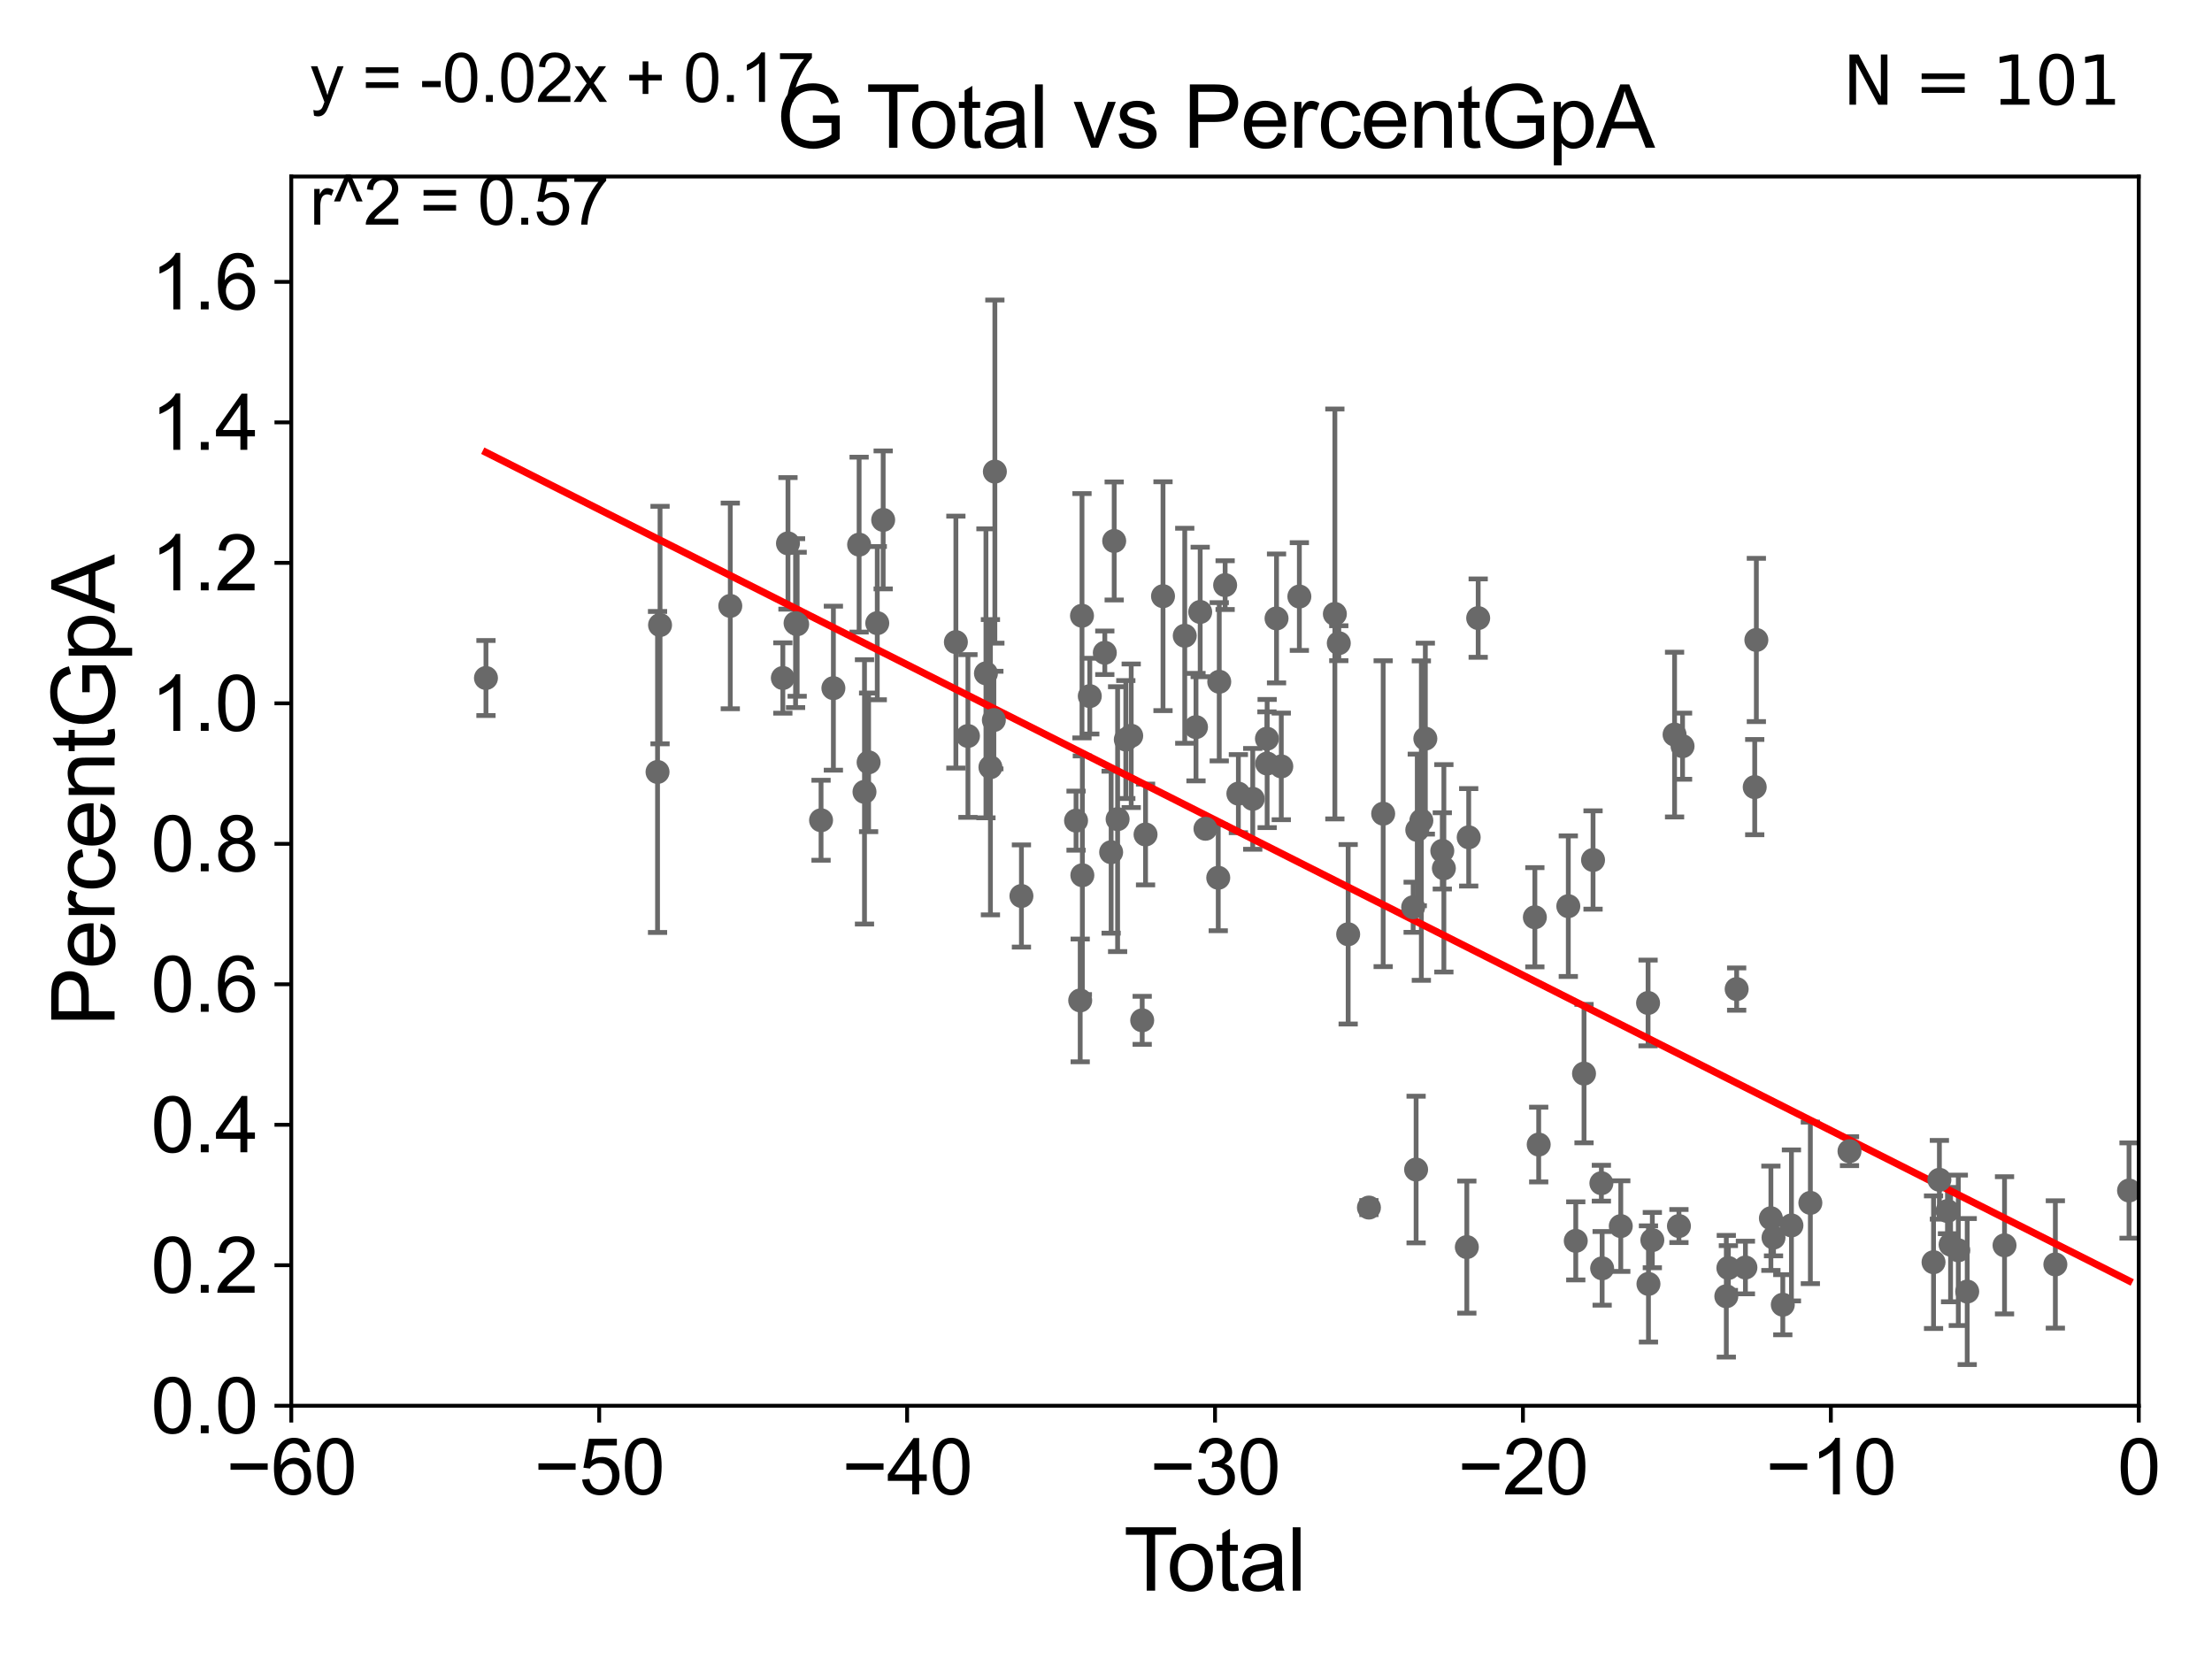 <?xml version="1.0" encoding="utf-8" standalone="no"?>
<!DOCTYPE svg PUBLIC "-//W3C//DTD SVG 1.1//EN"
  "http://www.w3.org/Graphics/SVG/1.1/DTD/svg11.dtd">
<svg xmlns:xlink="http://www.w3.org/1999/xlink" width="460.8pt" height="345.6pt" viewBox="0 0 460.8 345.6" xmlns="http://www.w3.org/2000/svg" version="1.1">
 <defs>
  <style type="text/css">*{stroke-linejoin: round; stroke-linecap: butt}</style>
 </defs>
 <g id="figure_1">
  <g id="patch_1">
   <path d="M 0 345.6 
L 460.8 345.6 
L 460.8 0 
L 0 0 
z
" style="fill: #ffffff"/>
  </g>
  <g id="axes_1">
   <g id="patch_2">
    <path d="M 60.68 292.84 
L 445.545 292.84 
L 445.545 36.775 
L 60.68 36.775 
z
" style="fill: #ffffff"/>
   </g>
   <g id="PathCollection_1">
    <defs>
     <path id="m1c22e75aaa" d="M 0 1.118 
C 0.297 1.118 0.581 1 0.791 0.791 
C 1 0.581 1.118 0.297 1.118 0 
C 1.118 -0.297 1 -0.581 0.791 -0.791 
C 0.581 -1 0.297 -1.118 0 -1.118 
C -0.297 -1.118 -0.581 -1 -0.791 -0.791 
C -1 -0.581 -1.118 -0.297 -1.118 0 
C -1.118 0.297 -1 0.581 -0.791 0.791 
C -0.581 1 -0.297 1.118 0 1.118 
z
" style="stroke: #696969"/>
    </defs>
    <g clip-path="url(#p512125e895)">
     <use xlink:href="#m1c22e75aaa" x="101.235" y="141.24" style="fill: #696969; stroke: #696969"/>
     <use xlink:href="#m1c22e75aaa" x="333.756" y="264.219" style="fill: #696969; stroke: #696969"/>
     <use xlink:href="#m1c22e75aaa" x="333.597" y="246.482" style="fill: #696969; stroke: #696969"/>
     <use xlink:href="#m1c22e75aaa" x="331.86" y="179.153" style="fill: #696969; stroke: #696969"/>
     <use xlink:href="#m1c22e75aaa" x="329.981" y="223.65" style="fill: #696969; stroke: #696969"/>
     <use xlink:href="#m1c22e75aaa" x="328.261" y="258.495" style="fill: #696969; stroke: #696969"/>
     <use xlink:href="#m1c22e75aaa" x="326.706" y="188.775" style="fill: #696969; stroke: #696969"/>
     <use xlink:href="#m1c22e75aaa" x="320.54" y="238.43" style="fill: #696969; stroke: #696969"/>
     <use xlink:href="#m1c22e75aaa" x="319.74" y="191.082" style="fill: #696969; stroke: #696969"/>
     <use xlink:href="#m1c22e75aaa" x="307.932" y="128.76" style="fill: #696969; stroke: #696969"/>
     <use xlink:href="#m1c22e75aaa" x="305.958" y="174.428" style="fill: #696969; stroke: #696969"/>
     <use xlink:href="#m1c22e75aaa" x="305.568" y="259.791" style="fill: #696969; stroke: #696969"/>
     <use xlink:href="#m1c22e75aaa" x="300.786" y="180.884" style="fill: #696969; stroke: #696969"/>
     <use xlink:href="#m1c22e75aaa" x="300.457" y="177.251" style="fill: #696969; stroke: #696969"/>
     <use xlink:href="#m1c22e75aaa" x="296.923" y="153.873" style="fill: #696969; stroke: #696969"/>
     <use xlink:href="#m1c22e75aaa" x="296.093" y="170.946" style="fill: #696969; stroke: #696969"/>
     <use xlink:href="#m1c22e75aaa" x="295.246" y="172.893" style="fill: #696969; stroke: #696969"/>
     <use xlink:href="#m1c22e75aaa" x="295.001" y="243.637" style="fill: #696969; stroke: #696969"/>
     <use xlink:href="#m1c22e75aaa" x="294.387" y="188.992" style="fill: #696969; stroke: #696969"/>
     <use xlink:href="#m1c22e75aaa" x="288.141" y="169.507" style="fill: #696969; stroke: #696969"/>
     <use xlink:href="#m1c22e75aaa" x="285.174" y="251.559" style="fill: #696969; stroke: #696969"/>
     <use xlink:href="#m1c22e75aaa" x="280.847" y="194.625" style="fill: #696969; stroke: #696969"/>
     <use xlink:href="#m1c22e75aaa" x="337.638" y="255.418" style="fill: #696969; stroke: #696969"/>
     <use xlink:href="#m1c22e75aaa" x="343.324" y="208.938" style="fill: #696969; stroke: #696969"/>
     <use xlink:href="#m1c22e75aaa" x="343.405" y="267.466" style="fill: #696969; stroke: #696969"/>
     <use xlink:href="#m1c22e75aaa" x="344.211" y="258.335" style="fill: #696969; stroke: #696969"/>
     <use xlink:href="#m1c22e75aaa" x="417.58" y="259.422" style="fill: #696969; stroke: #696969"/>
     <use xlink:href="#m1c22e75aaa" x="409.807" y="269.055" style="fill: #696969; stroke: #696969"/>
     <use xlink:href="#m1c22e75aaa" x="407.952" y="260.463" style="fill: #696969; stroke: #696969"/>
     <use xlink:href="#m1c22e75aaa" x="406.341" y="259.271" style="fill: #696969; stroke: #696969"/>
     <use xlink:href="#m1c22e75aaa" x="405.697" y="252.283" style="fill: #696969; stroke: #696969"/>
     <use xlink:href="#m1c22e75aaa" x="404.01" y="245.771" style="fill: #696969; stroke: #696969"/>
     <use xlink:href="#m1c22e75aaa" x="402.792" y="262.939" style="fill: #696969; stroke: #696969"/>
     <use xlink:href="#m1c22e75aaa" x="385.283" y="239.809" style="fill: #696969; stroke: #696969"/>
     <use xlink:href="#m1c22e75aaa" x="377.131" y="250.581" style="fill: #696969; stroke: #696969"/>
     <use xlink:href="#m1c22e75aaa" x="373.19" y="255.278" style="fill: #696969; stroke: #696969"/>
     <use xlink:href="#m1c22e75aaa" x="278.895" y="133.988" style="fill: #696969; stroke: #696969"/>
     <use xlink:href="#m1c22e75aaa" x="371.39" y="271.795" style="fill: #696969; stroke: #696969"/>
     <use xlink:href="#m1c22e75aaa" x="368.911" y="253.784" style="fill: #696969; stroke: #696969"/>
     <use xlink:href="#m1c22e75aaa" x="365.881" y="133.316" style="fill: #696969; stroke: #696969"/>
     <use xlink:href="#m1c22e75aaa" x="365.541" y="163.969" style="fill: #696969; stroke: #696969"/>
     <use xlink:href="#m1c22e75aaa" x="363.603" y="264.045" style="fill: #696969; stroke: #696969"/>
     <use xlink:href="#m1c22e75aaa" x="361.778" y="206.043" style="fill: #696969; stroke: #696969"/>
     <use xlink:href="#m1c22e75aaa" x="360.052" y="264.146" style="fill: #696969; stroke: #696969"/>
     <use xlink:href="#m1c22e75aaa" x="359.623" y="270.034" style="fill: #696969; stroke: #696969"/>
     <use xlink:href="#m1c22e75aaa" x="350.507" y="155.446" style="fill: #696969; stroke: #696969"/>
     <use xlink:href="#m1c22e75aaa" x="349.754" y="255.406" style="fill: #696969; stroke: #696969"/>
     <use xlink:href="#m1c22e75aaa" x="348.844" y="153.029" style="fill: #696969; stroke: #696969"/>
     <use xlink:href="#m1c22e75aaa" x="369.456" y="257.814" style="fill: #696969; stroke: #696969"/>
     <use xlink:href="#m1c22e75aaa" x="428.169" y="263.406" style="fill: #696969; stroke: #696969"/>
     <use xlink:href="#m1c22e75aaa" x="278.077" y="127.898" style="fill: #696969; stroke: #696969"/>
     <use xlink:href="#m1c22e75aaa" x="266.915" y="159.655" style="fill: #696969; stroke: #696969"/>
     <use xlink:href="#m1c22e75aaa" x="212.782" y="186.652" style="fill: #696969; stroke: #696969"/>
     <use xlink:href="#m1c22e75aaa" x="207.249" y="98.244" style="fill: #696969; stroke: #696969"/>
     <use xlink:href="#m1c22e75aaa" x="207.04" y="150.001" style="fill: #696969; stroke: #696969"/>
     <use xlink:href="#m1c22e75aaa" x="206.325" y="159.824" style="fill: #696969; stroke: #696969"/>
     <use xlink:href="#m1c22e75aaa" x="205.391" y="140.27" style="fill: #696969; stroke: #696969"/>
     <use xlink:href="#m1c22e75aaa" x="201.641" y="153.321" style="fill: #696969; stroke: #696969"/>
     <use xlink:href="#m1c22e75aaa" x="199.128" y="133.761" style="fill: #696969; stroke: #696969"/>
     <use xlink:href="#m1c22e75aaa" x="183.982" y="108.307" style="fill: #696969; stroke: #696969"/>
     <use xlink:href="#m1c22e75aaa" x="182.751" y="129.815" style="fill: #696969; stroke: #696969"/>
     <use xlink:href="#m1c22e75aaa" x="180.947" y="158.81" style="fill: #696969; stroke: #696969"/>
     <use xlink:href="#m1c22e75aaa" x="180.089" y="164.96" style="fill: #696969; stroke: #696969"/>
     <use xlink:href="#m1c22e75aaa" x="178.97" y="113.457" style="fill: #696969; stroke: #696969"/>
     <use xlink:href="#m1c22e75aaa" x="173.61" y="143.356" style="fill: #696969; stroke: #696969"/>
     <use xlink:href="#m1c22e75aaa" x="171.041" y="170.873" style="fill: #696969; stroke: #696969"/>
     <use xlink:href="#m1c22e75aaa" x="166.065" y="130.045" style="fill: #696969; stroke: #696969"/>
     <use xlink:href="#m1c22e75aaa" x="165.731" y="129.809" style="fill: #696969; stroke: #696969"/>
     <use xlink:href="#m1c22e75aaa" x="164.15" y="113.195" style="fill: #696969; stroke: #696969"/>
     <use xlink:href="#m1c22e75aaa" x="163.08" y="141.241" style="fill: #696969; stroke: #696969"/>
     <use xlink:href="#m1c22e75aaa" x="152.132" y="126.225" style="fill: #696969; stroke: #696969"/>
     <use xlink:href="#m1c22e75aaa" x="137.5" y="130.211" style="fill: #696969; stroke: #696969"/>
     <use xlink:href="#m1c22e75aaa" x="136.978" y="160.814" style="fill: #696969; stroke: #696969"/>
     <use xlink:href="#m1c22e75aaa" x="224.162" y="170.955" style="fill: #696969; stroke: #696969"/>
     <use xlink:href="#m1c22e75aaa" x="225.026" y="208.407" style="fill: #696969; stroke: #696969"/>
     <use xlink:href="#m1c22e75aaa" x="225.4" y="128.271" style="fill: #696969; stroke: #696969"/>
     <use xlink:href="#m1c22e75aaa" x="225.474" y="182.332" style="fill: #696969; stroke: #696969"/>
     <use xlink:href="#m1c22e75aaa" x="265.925" y="128.83" style="fill: #696969; stroke: #696969"/>
     <use xlink:href="#m1c22e75aaa" x="263.969" y="159.059" style="fill: #696969; stroke: #696969"/>
     <use xlink:href="#m1c22e75aaa" x="263.927" y="153.884" style="fill: #696969; stroke: #696969"/>
     <use xlink:href="#m1c22e75aaa" x="260.969" y="166.416" style="fill: #696969; stroke: #696969"/>
     <use xlink:href="#m1c22e75aaa" x="257.977" y="165.328" style="fill: #696969; stroke: #696969"/>
     <use xlink:href="#m1c22e75aaa" x="255.218" y="121.894" style="fill: #696969; stroke: #696969"/>
     <use xlink:href="#m1c22e75aaa" x="253.991" y="142.026" style="fill: #696969; stroke: #696969"/>
     <use xlink:href="#m1c22e75aaa" x="253.783" y="182.855" style="fill: #696969; stroke: #696969"/>
     <use xlink:href="#m1c22e75aaa" x="251.12" y="172.647" style="fill: #696969; stroke: #696969"/>
     <use xlink:href="#m1c22e75aaa" x="250.021" y="127.485" style="fill: #696969; stroke: #696969"/>
     <use xlink:href="#m1c22e75aaa" x="270.68" y="124.27" style="fill: #696969; stroke: #696969"/>
     <use xlink:href="#m1c22e75aaa" x="249.147" y="151.474" style="fill: #696969; stroke: #696969"/>
     <use xlink:href="#m1c22e75aaa" x="242.276" y="124.199" style="fill: #696969; stroke: #696969"/>
     <use xlink:href="#m1c22e75aaa" x="238.639" y="173.84" style="fill: #696969; stroke: #696969"/>
     <use xlink:href="#m1c22e75aaa" x="237.94" y="212.55" style="fill: #696969; stroke: #696969"/>
     <use xlink:href="#m1c22e75aaa" x="235.652" y="153.276" style="fill: #696969; stroke: #696969"/>
     <use xlink:href="#m1c22e75aaa" x="234.526" y="154.059" style="fill: #696969; stroke: #696969"/>
     <use xlink:href="#m1c22e75aaa" x="232.819" y="170.644" style="fill: #696969; stroke: #696969"/>
     <use xlink:href="#m1c22e75aaa" x="232.107" y="112.694" style="fill: #696969; stroke: #696969"/>
     <use xlink:href="#m1c22e75aaa" x="231.471" y="177.53" style="fill: #696969; stroke: #696969"/>
     <use xlink:href="#m1c22e75aaa" x="230.153" y="135.984" style="fill: #696969; stroke: #696969"/>
     <use xlink:href="#m1c22e75aaa" x="227.023" y="145.017" style="fill: #696969; stroke: #696969"/>
     <use xlink:href="#m1c22e75aaa" x="246.805" y="132.439" style="fill: #696969; stroke: #696969"/>
     <use xlink:href="#m1c22e75aaa" x="443.518" y="248.006" style="fill: #696969; stroke: #696969"/>
    </g>
   </g>
   <g id="matplotlib.axis_1">
    <g id="xtick_1">
     <g id="line2d_1">
      <defs>
       <path id="mdd55335372" d="M 0 0 
L 0 3.5 
" style="stroke: #000000; stroke-width: 0.8"/>
      </defs>
      <g>
       <use xlink:href="#mdd55335372" x="60.68" y="292.84" style="stroke: #000000; stroke-width: 0.8"/>
      </g>
     </g>
     <g id="text_1">
      <!-- −60 -->
      <g transform="translate(47.11 311.293)scale(0.16 -0.16)">
       <defs>
        <path id="ArialMT-2212" d="M 3381 1997 
L 356 1997 
L 356 2522 
L 3381 2522 
L 3381 1997 
z
" transform="scale(0.016)"/>
        <path id="ArialMT-36" d="M 3184 3459 
L 2625 3416 
Q 2550 3747 2413 3897 
Q 2184 4138 1850 4138 
Q 1581 4138 1378 3988 
Q 1113 3794 959 3422 
Q 806 3050 800 2363 
Q 1003 2672 1297 2822 
Q 1591 2972 1913 2972 
Q 2475 2972 2870 2558 
Q 3266 2144 3266 1488 
Q 3266 1056 3080 686 
Q 2894 316 2569 119 
Q 2244 -78 1831 -78 
Q 1128 -78 684 439 
Q 241 956 241 2144 
Q 241 3472 731 4075 
Q 1159 4600 1884 4600 
Q 2425 4600 2770 4297 
Q 3116 3994 3184 3459 
z
M 888 1484 
Q 888 1194 1011 928 
Q 1134 663 1356 523 
Q 1578 384 1822 384 
Q 2178 384 2434 671 
Q 2691 959 2691 1453 
Q 2691 1928 2437 2201 
Q 2184 2475 1800 2475 
Q 1419 2475 1153 2201 
Q 888 1928 888 1484 
z
" transform="scale(0.016)"/>
        <path id="ArialMT-30" d="M 266 2259 
Q 266 3072 433 3567 
Q 600 4063 929 4331 
Q 1259 4600 1759 4600 
Q 2128 4600 2406 4451 
Q 2684 4303 2865 4023 
Q 3047 3744 3150 3342 
Q 3253 2941 3253 2259 
Q 3253 1453 3087 958 
Q 2922 463 2592 192 
Q 2263 -78 1759 -78 
Q 1097 -78 719 397 
Q 266 969 266 2259 
z
M 844 2259 
Q 844 1131 1108 757 
Q 1372 384 1759 384 
Q 2147 384 2411 759 
Q 2675 1134 2675 2259 
Q 2675 3391 2411 3762 
Q 2147 4134 1753 4134 
Q 1366 4134 1134 3806 
Q 844 3388 844 2259 
z
" transform="scale(0.016)"/>
       </defs>
       <use xlink:href="#ArialMT-2212"/>
       <use xlink:href="#ArialMT-36" x="58.398"/>
       <use xlink:href="#ArialMT-30" x="114.014"/>
      </g>
     </g>
    </g>
    <g id="xtick_2">
     <g id="line2d_2">
      <g>
       <use xlink:href="#mdd55335372" x="124.824" y="292.84" style="stroke: #000000; stroke-width: 0.8"/>
      </g>
     </g>
     <g id="text_2">
      <!-- −50 -->
      <g transform="translate(111.254 311.293)scale(0.16 -0.16)">
       <defs>
        <path id="ArialMT-35" d="M 266 1200 
L 856 1250 
Q 922 819 1161 601 
Q 1400 384 1738 384 
Q 2144 384 2425 690 
Q 2706 997 2706 1503 
Q 2706 1984 2436 2262 
Q 2166 2541 1728 2541 
Q 1456 2541 1237 2417 
Q 1019 2294 894 2097 
L 366 2166 
L 809 4519 
L 3088 4519 
L 3088 3981 
L 1259 3981 
L 1013 2750 
Q 1425 3038 1878 3038 
Q 2478 3038 2890 2622 
Q 3303 2206 3303 1553 
Q 3303 931 2941 478 
Q 2500 -78 1738 -78 
Q 1113 -78 717 272 
Q 322 622 266 1200 
z
" transform="scale(0.016)"/>
       </defs>
       <use xlink:href="#ArialMT-2212"/>
       <use xlink:href="#ArialMT-35" x="58.398"/>
       <use xlink:href="#ArialMT-30" x="114.014"/>
      </g>
     </g>
    </g>
    <g id="xtick_3">
     <g id="line2d_3">
      <g>
       <use xlink:href="#mdd55335372" x="188.968" y="292.84" style="stroke: #000000; stroke-width: 0.8"/>
      </g>
     </g>
     <g id="text_3">
      <!-- −40 -->
      <g transform="translate(175.398 311.293)scale(0.16 -0.16)">
       <defs>
        <path id="ArialMT-34" d="M 2069 0 
L 2069 1097 
L 81 1097 
L 81 1613 
L 2172 4581 
L 2631 4581 
L 2631 1613 
L 3250 1613 
L 3250 1097 
L 2631 1097 
L 2631 0 
L 2069 0 
z
M 2069 1613 
L 2069 3678 
L 634 1613 
L 2069 1613 
z
" transform="scale(0.016)"/>
       </defs>
       <use xlink:href="#ArialMT-2212"/>
       <use xlink:href="#ArialMT-34" x="58.398"/>
       <use xlink:href="#ArialMT-30" x="114.014"/>
      </g>
     </g>
    </g>
    <g id="xtick_4">
     <g id="line2d_4">
      <g>
       <use xlink:href="#mdd55335372" x="253.113" y="292.84" style="stroke: #000000; stroke-width: 0.8"/>
      </g>
     </g>
     <g id="text_4">
      <!-- −30 -->
      <g transform="translate(239.542 311.293)scale(0.16 -0.16)">
       <defs>
        <path id="ArialMT-33" d="M 269 1209 
L 831 1284 
Q 928 806 1161 595 
Q 1394 384 1728 384 
Q 2125 384 2398 659 
Q 2672 934 2672 1341 
Q 2672 1728 2419 1979 
Q 2166 2231 1775 2231 
Q 1616 2231 1378 2169 
L 1441 2663 
Q 1497 2656 1531 2656 
Q 1891 2656 2178 2843 
Q 2466 3031 2466 3422 
Q 2466 3731 2256 3934 
Q 2047 4138 1716 4138 
Q 1388 4138 1169 3931 
Q 950 3725 888 3313 
L 325 3413 
Q 428 3978 793 4289 
Q 1159 4600 1703 4600 
Q 2078 4600 2393 4439 
Q 2709 4278 2876 4000 
Q 3044 3722 3044 3409 
Q 3044 3113 2884 2869 
Q 2725 2625 2413 2481 
Q 2819 2388 3044 2092 
Q 3269 1797 3269 1353 
Q 3269 753 2831 336 
Q 2394 -81 1725 -81 
Q 1122 -81 723 278 
Q 325 638 269 1209 
z
" transform="scale(0.016)"/>
       </defs>
       <use xlink:href="#ArialMT-2212"/>
       <use xlink:href="#ArialMT-33" x="58.398"/>
       <use xlink:href="#ArialMT-30" x="114.014"/>
      </g>
     </g>
    </g>
    <g id="xtick_5">
     <g id="line2d_5">
      <g>
       <use xlink:href="#mdd55335372" x="317.257" y="292.84" style="stroke: #000000; stroke-width: 0.8"/>
      </g>
     </g>
     <g id="text_5">
      <!-- −20 -->
      <g transform="translate(303.687 311.293)scale(0.16 -0.16)">
       <defs>
        <path id="ArialMT-32" d="M 3222 541 
L 3222 0 
L 194 0 
Q 188 203 259 391 
Q 375 700 629 1000 
Q 884 1300 1366 1694 
Q 2113 2306 2375 2664 
Q 2638 3022 2638 3341 
Q 2638 3675 2398 3904 
Q 2159 4134 1775 4134 
Q 1369 4134 1125 3890 
Q 881 3647 878 3216 
L 300 3275 
Q 359 3922 746 4261 
Q 1134 4600 1788 4600 
Q 2447 4600 2831 4234 
Q 3216 3869 3216 3328 
Q 3216 3053 3103 2787 
Q 2991 2522 2730 2228 
Q 2469 1934 1863 1422 
Q 1356 997 1212 845 
Q 1069 694 975 541 
L 3222 541 
z
" transform="scale(0.016)"/>
       </defs>
       <use xlink:href="#ArialMT-2212"/>
       <use xlink:href="#ArialMT-32" x="58.398"/>
       <use xlink:href="#ArialMT-30" x="114.014"/>
      </g>
     </g>
    </g>
    <g id="xtick_6">
     <g id="line2d_6">
      <g>
       <use xlink:href="#mdd55335372" x="381.401" y="292.84" style="stroke: #000000; stroke-width: 0.8"/>
      </g>
     </g>
     <g id="text_6">
      <!-- −10 -->
      <g transform="translate(367.831 311.293)scale(0.16 -0.16)">
       <defs>
        <path id="ArialMT-31" d="M 2384 0 
L 1822 0 
L 1822 3584 
Q 1619 3391 1289 3197 
Q 959 3003 697 2906 
L 697 3450 
Q 1169 3672 1522 3987 
Q 1875 4303 2022 4600 
L 2384 4600 
L 2384 0 
z
" transform="scale(0.016)"/>
       </defs>
       <use xlink:href="#ArialMT-2212"/>
       <use xlink:href="#ArialMT-31" x="58.398"/>
       <use xlink:href="#ArialMT-30" x="114.014"/>
      </g>
     </g>
    </g>
    <g id="xtick_7">
     <g id="line2d_7">
      <g>
       <use xlink:href="#mdd55335372" x="445.545" y="292.84" style="stroke: #000000; stroke-width: 0.8"/>
      </g>
     </g>
     <g id="text_7">
      <!-- 0 -->
      <g transform="translate(441.096 311.293)scale(0.16 -0.16)">
       <use xlink:href="#ArialMT-30"/>
      </g>
     </g>
    </g>
    <g id="text_8">
     <!-- Total -->
     <g transform="translate(234.107 331.357)scale(0.18 -0.18)">
      <defs>
       <path id="ArialMT-54" d="M 1659 0 
L 1659 4041 
L 150 4041 
L 150 4581 
L 3781 4581 
L 3781 4041 
L 2266 4041 
L 2266 0 
L 1659 0 
z
" transform="scale(0.016)"/>
       <path id="ArialMT-6f" d="M 213 1659 
Q 213 2581 725 3025 
Q 1153 3394 1769 3394 
Q 2453 3394 2887 2945 
Q 3322 2497 3322 1706 
Q 3322 1066 3130 698 
Q 2938 331 2570 128 
Q 2203 -75 1769 -75 
Q 1072 -75 642 372 
Q 213 819 213 1659 
z
M 791 1659 
Q 791 1022 1069 705 
Q 1347 388 1769 388 
Q 2188 388 2466 706 
Q 2744 1025 2744 1678 
Q 2744 2294 2464 2611 
Q 2184 2928 1769 2928 
Q 1347 2928 1069 2612 
Q 791 2297 791 1659 
z
" transform="scale(0.016)"/>
       <path id="ArialMT-74" d="M 1650 503 
L 1731 6 
Q 1494 -44 1306 -44 
Q 1000 -44 831 53 
Q 663 150 594 308 
Q 525 466 525 972 
L 525 2881 
L 113 2881 
L 113 3319 
L 525 3319 
L 525 4141 
L 1084 4478 
L 1084 3319 
L 1650 3319 
L 1650 2881 
L 1084 2881 
L 1084 941 
Q 1084 700 1114 631 
Q 1144 563 1211 522 
Q 1278 481 1403 481 
Q 1497 481 1650 503 
z
" transform="scale(0.016)"/>
       <path id="ArialMT-61" d="M 2588 409 
Q 2275 144 1986 34 
Q 1697 -75 1366 -75 
Q 819 -75 525 192 
Q 231 459 231 875 
Q 231 1119 342 1320 
Q 453 1522 633 1644 
Q 813 1766 1038 1828 
Q 1203 1872 1538 1913 
Q 2219 1994 2541 2106 
Q 2544 2222 2544 2253 
Q 2544 2597 2384 2738 
Q 2169 2928 1744 2928 
Q 1347 2928 1158 2789 
Q 969 2650 878 2297 
L 328 2372 
Q 403 2725 575 2942 
Q 747 3159 1072 3276 
Q 1397 3394 1825 3394 
Q 2250 3394 2515 3294 
Q 2781 3194 2906 3042 
Q 3031 2891 3081 2659 
Q 3109 2516 3109 2141 
L 3109 1391 
Q 3109 606 3145 398 
Q 3181 191 3288 0 
L 2700 0 
Q 2613 175 2588 409 
z
M 2541 1666 
Q 2234 1541 1622 1453 
Q 1275 1403 1131 1340 
Q 988 1278 909 1158 
Q 831 1038 831 891 
Q 831 666 1001 516 
Q 1172 366 1500 366 
Q 1825 366 2078 508 
Q 2331 650 2450 897 
Q 2541 1088 2541 1459 
L 2541 1666 
z
" transform="scale(0.016)"/>
       <path id="ArialMT-6c" d="M 409 0 
L 409 4581 
L 972 4581 
L 972 0 
L 409 0 
z
" transform="scale(0.016)"/>
      </defs>
      <use xlink:href="#ArialMT-54"/>
      <use xlink:href="#ArialMT-6f" x="49.959"/>
      <use xlink:href="#ArialMT-74" x="105.574"/>
      <use xlink:href="#ArialMT-61" x="133.357"/>
      <use xlink:href="#ArialMT-6c" x="188.973"/>
     </g>
    </g>
   </g>
   <g id="matplotlib.axis_2">
    <g id="ytick_1">
     <g id="line2d_8">
      <defs>
       <path id="m5a843a2753" d="M 0 0 
L -3.5 0 
" style="stroke: #000000; stroke-width: 0.8"/>
      </defs>
      <g>
       <use xlink:href="#m5a843a2753" x="60.68" y="292.84" style="stroke: #000000; stroke-width: 0.8"/>
      </g>
     </g>
     <g id="text_9">
      <!-- 0.0 -->
      <g transform="translate(31.44 298.566)scale(0.16 -0.16)">
       <defs>
        <path id="ArialMT-2e" d="M 581 0 
L 581 641 
L 1222 641 
L 1222 0 
L 581 0 
z
" transform="scale(0.016)"/>
       </defs>
       <use xlink:href="#ArialMT-30"/>
       <use xlink:href="#ArialMT-2e" x="55.615"/>
       <use xlink:href="#ArialMT-30" x="83.398"/>
      </g>
     </g>
    </g>
    <g id="ytick_2">
     <g id="line2d_9">
      <g>
       <use xlink:href="#m5a843a2753" x="60.68" y="263.575" style="stroke: #000000; stroke-width: 0.8"/>
      </g>
     </g>
     <g id="text_10">
      <!-- 0.2 -->
      <g transform="translate(31.44 269.302)scale(0.16 -0.16)">
       <use xlink:href="#ArialMT-30"/>
       <use xlink:href="#ArialMT-2e" x="55.615"/>
       <use xlink:href="#ArialMT-32" x="83.398"/>
      </g>
     </g>
    </g>
    <g id="ytick_3">
     <g id="line2d_10">
      <g>
       <use xlink:href="#m5a843a2753" x="60.68" y="234.311" style="stroke: #000000; stroke-width: 0.8"/>
      </g>
     </g>
     <g id="text_11">
      <!-- 0.4 -->
      <g transform="translate(31.44 240.037)scale(0.16 -0.16)">
       <use xlink:href="#ArialMT-30"/>
       <use xlink:href="#ArialMT-2e" x="55.615"/>
       <use xlink:href="#ArialMT-34" x="83.398"/>
      </g>
     </g>
    </g>
    <g id="ytick_4">
     <g id="line2d_11">
      <g>
       <use xlink:href="#m5a843a2753" x="60.68" y="205.046" style="stroke: #000000; stroke-width: 0.8"/>
      </g>
     </g>
     <g id="text_12">
      <!-- 0.6 -->
      <g transform="translate(31.44 210.772)scale(0.16 -0.16)">
       <use xlink:href="#ArialMT-30"/>
       <use xlink:href="#ArialMT-2e" x="55.615"/>
       <use xlink:href="#ArialMT-36" x="83.398"/>
      </g>
     </g>
    </g>
    <g id="ytick_5">
     <g id="line2d_12">
      <g>
       <use xlink:href="#m5a843a2753" x="60.68" y="175.782" style="stroke: #000000; stroke-width: 0.8"/>
      </g>
     </g>
     <g id="text_13">
      <!-- 0.8 -->
      <g transform="translate(31.44 181.508)scale(0.16 -0.16)">
       <defs>
        <path id="ArialMT-38" d="M 1131 2484 
Q 781 2613 612 2850 
Q 444 3088 444 3419 
Q 444 3919 803 4259 
Q 1163 4600 1759 4600 
Q 2359 4600 2725 4251 
Q 3091 3903 3091 3403 
Q 3091 3084 2923 2848 
Q 2756 2613 2416 2484 
Q 2838 2347 3058 2040 
Q 3278 1734 3278 1309 
Q 3278 722 2862 322 
Q 2447 -78 1769 -78 
Q 1091 -78 675 323 
Q 259 725 259 1325 
Q 259 1772 486 2073 
Q 713 2375 1131 2484 
z
M 1019 3438 
Q 1019 3113 1228 2906 
Q 1438 2700 1772 2700 
Q 2097 2700 2305 2904 
Q 2513 3109 2513 3406 
Q 2513 3716 2298 3927 
Q 2084 4138 1766 4138 
Q 1444 4138 1231 3931 
Q 1019 3725 1019 3438 
z
M 838 1322 
Q 838 1081 952 856 
Q 1066 631 1291 507 
Q 1516 384 1775 384 
Q 2178 384 2440 643 
Q 2703 903 2703 1303 
Q 2703 1709 2433 1975 
Q 2163 2241 1756 2241 
Q 1359 2241 1098 1978 
Q 838 1716 838 1322 
z
" transform="scale(0.016)"/>
       </defs>
       <use xlink:href="#ArialMT-30"/>
       <use xlink:href="#ArialMT-2e" x="55.615"/>
       <use xlink:href="#ArialMT-38" x="83.398"/>
      </g>
     </g>
    </g>
    <g id="ytick_6">
     <g id="line2d_13">
      <g>
       <use xlink:href="#m5a843a2753" x="60.68" y="146.517" style="stroke: #000000; stroke-width: 0.8"/>
      </g>
     </g>
     <g id="text_14">
      <!-- 1.0 -->
      <g transform="translate(31.44 152.243)scale(0.16 -0.16)">
       <use xlink:href="#ArialMT-31"/>
       <use xlink:href="#ArialMT-2e" x="55.615"/>
       <use xlink:href="#ArialMT-30" x="83.398"/>
      </g>
     </g>
    </g>
    <g id="ytick_7">
     <g id="line2d_14">
      <g>
       <use xlink:href="#m5a843a2753" x="60.68" y="117.252" style="stroke: #000000; stroke-width: 0.8"/>
      </g>
     </g>
     <g id="text_15">
      <!-- 1.2 -->
      <g transform="translate(31.44 122.979)scale(0.16 -0.16)">
       <use xlink:href="#ArialMT-31"/>
       <use xlink:href="#ArialMT-2e" x="55.615"/>
       <use xlink:href="#ArialMT-32" x="83.398"/>
      </g>
     </g>
    </g>
    <g id="ytick_8">
     <g id="line2d_15">
      <g>
       <use xlink:href="#m5a843a2753" x="60.68" y="87.988" style="stroke: #000000; stroke-width: 0.8"/>
      </g>
     </g>
     <g id="text_16">
      <!-- 1.4 -->
      <g transform="translate(31.44 93.714)scale(0.16 -0.16)">
       <use xlink:href="#ArialMT-31"/>
       <use xlink:href="#ArialMT-2e" x="55.615"/>
       <use xlink:href="#ArialMT-34" x="83.398"/>
      </g>
     </g>
    </g>
    <g id="ytick_9">
     <g id="line2d_16">
      <g>
       <use xlink:href="#m5a843a2753" x="60.68" y="58.723" style="stroke: #000000; stroke-width: 0.8"/>
      </g>
     </g>
     <g id="text_17">
      <!-- 1.6 -->
      <g transform="translate(31.44 64.45)scale(0.16 -0.16)">
       <use xlink:href="#ArialMT-31"/>
       <use xlink:href="#ArialMT-2e" x="55.615"/>
       <use xlink:href="#ArialMT-36" x="83.398"/>
      </g>
     </g>
    </g>
    <g id="text_18">
     <!-- PercentGpA -->
     <g transform="translate(23.863 213.831)rotate(-90)scale(0.18 -0.18)">
      <defs>
       <path id="ArialMT-50" d="M 494 0 
L 494 4581 
L 2222 4581 
Q 2678 4581 2919 4538 
Q 3256 4481 3484 4323 
Q 3713 4166 3852 3881 
Q 3991 3597 3991 3256 
Q 3991 2672 3619 2267 
Q 3247 1863 2275 1863 
L 1100 1863 
L 1100 0 
L 494 0 
z
M 1100 2403 
L 2284 2403 
Q 2872 2403 3119 2622 
Q 3366 2841 3366 3238 
Q 3366 3525 3220 3729 
Q 3075 3934 2838 4000 
Q 2684 4041 2272 4041 
L 1100 4041 
L 1100 2403 
z
" transform="scale(0.016)"/>
       <path id="ArialMT-65" d="M 2694 1069 
L 3275 997 
Q 3138 488 2766 206 
Q 2394 -75 1816 -75 
Q 1088 -75 661 373 
Q 234 822 234 1631 
Q 234 2469 665 2931 
Q 1097 3394 1784 3394 
Q 2450 3394 2872 2941 
Q 3294 2488 3294 1666 
Q 3294 1616 3291 1516 
L 816 1516 
Q 847 969 1125 678 
Q 1403 388 1819 388 
Q 2128 388 2347 550 
Q 2566 713 2694 1069 
z
M 847 1978 
L 2700 1978 
Q 2663 2397 2488 2606 
Q 2219 2931 1791 2931 
Q 1403 2931 1139 2672 
Q 875 2413 847 1978 
z
" transform="scale(0.016)"/>
       <path id="ArialMT-72" d="M 416 0 
L 416 3319 
L 922 3319 
L 922 2816 
Q 1116 3169 1280 3281 
Q 1444 3394 1641 3394 
Q 1925 3394 2219 3213 
L 2025 2691 
Q 1819 2813 1613 2813 
Q 1428 2813 1281 2702 
Q 1134 2591 1072 2394 
Q 978 2094 978 1738 
L 978 0 
L 416 0 
z
" transform="scale(0.016)"/>
       <path id="ArialMT-63" d="M 2588 1216 
L 3141 1144 
Q 3050 572 2676 248 
Q 2303 -75 1759 -75 
Q 1078 -75 664 370 
Q 250 816 250 1647 
Q 250 2184 428 2587 
Q 606 2991 970 3192 
Q 1334 3394 1763 3394 
Q 2303 3394 2647 3120 
Q 2991 2847 3088 2344 
L 2541 2259 
Q 2463 2594 2264 2762 
Q 2066 2931 1784 2931 
Q 1359 2931 1093 2626 
Q 828 2322 828 1663 
Q 828 994 1084 691 
Q 1341 388 1753 388 
Q 2084 388 2306 591 
Q 2528 794 2588 1216 
z
" transform="scale(0.016)"/>
       <path id="ArialMT-6e" d="M 422 0 
L 422 3319 
L 928 3319 
L 928 2847 
Q 1294 3394 1984 3394 
Q 2284 3394 2536 3286 
Q 2788 3178 2913 3003 
Q 3038 2828 3088 2588 
Q 3119 2431 3119 2041 
L 3119 0 
L 2556 0 
L 2556 2019 
Q 2556 2363 2490 2533 
Q 2425 2703 2258 2804 
Q 2091 2906 1866 2906 
Q 1506 2906 1245 2678 
Q 984 2450 984 1813 
L 984 0 
L 422 0 
z
" transform="scale(0.016)"/>
       <path id="ArialMT-47" d="M 2638 1797 
L 2638 2334 
L 4578 2338 
L 4578 638 
Q 4131 281 3656 101 
Q 3181 -78 2681 -78 
Q 2006 -78 1454 211 
Q 903 500 622 1047 
Q 341 1594 341 2269 
Q 341 2938 620 3517 
Q 900 4097 1425 4378 
Q 1950 4659 2634 4659 
Q 3131 4659 3532 4498 
Q 3934 4338 4162 4050 
Q 4391 3763 4509 3300 
L 3963 3150 
Q 3859 3500 3706 3700 
Q 3553 3900 3268 4020 
Q 2984 4141 2638 4141 
Q 2222 4141 1919 4014 
Q 1616 3888 1430 3681 
Q 1244 3475 1141 3228 
Q 966 2803 966 2306 
Q 966 1694 1177 1281 
Q 1388 869 1791 669 
Q 2194 469 2647 469 
Q 3041 469 3416 620 
Q 3791 772 3984 944 
L 3984 1797 
L 2638 1797 
z
" transform="scale(0.016)"/>
       <path id="ArialMT-70" d="M 422 -1272 
L 422 3319 
L 934 3319 
L 934 2888 
Q 1116 3141 1344 3267 
Q 1572 3394 1897 3394 
Q 2322 3394 2647 3175 
Q 2972 2956 3137 2557 
Q 3303 2159 3303 1684 
Q 3303 1175 3120 767 
Q 2938 359 2589 142 
Q 2241 -75 1856 -75 
Q 1575 -75 1351 44 
Q 1128 163 984 344 
L 984 -1272 
L 422 -1272 
z
M 931 1641 
Q 931 1000 1190 694 
Q 1450 388 1819 388 
Q 2194 388 2461 705 
Q 2728 1022 2728 1688 
Q 2728 2322 2467 2637 
Q 2206 2953 1844 2953 
Q 1484 2953 1207 2617 
Q 931 2281 931 1641 
z
" transform="scale(0.016)"/>
       <path id="ArialMT-41" d="M -9 0 
L 1750 4581 
L 2403 4581 
L 4278 0 
L 3588 0 
L 3053 1388 
L 1138 1388 
L 634 0 
L -9 0 
z
M 1313 1881 
L 2866 1881 
L 2388 3150 
Q 2169 3728 2063 4100 
Q 1975 3659 1816 3225 
L 1313 1881 
z
" transform="scale(0.016)"/>
      </defs>
      <use xlink:href="#ArialMT-50"/>
      <use xlink:href="#ArialMT-65" x="66.699"/>
      <use xlink:href="#ArialMT-72" x="122.314"/>
      <use xlink:href="#ArialMT-63" x="155.615"/>
      <use xlink:href="#ArialMT-65" x="205.615"/>
      <use xlink:href="#ArialMT-6e" x="261.23"/>
      <use xlink:href="#ArialMT-74" x="316.846"/>
      <use xlink:href="#ArialMT-47" x="344.629"/>
      <use xlink:href="#ArialMT-70" x="422.412"/>
      <use xlink:href="#ArialMT-41" x="478.027"/>
     </g>
    </g>
   </g>
   <g id="LineCollection_1">
    <path d="M 101.235 149.056 
L 101.235 133.425 
" clip-path="url(#p512125e895)" style="fill: none; stroke: #696969"/>
    <path d="M 333.756 271.889 
L 333.756 256.548 
" clip-path="url(#p512125e895)" style="fill: none; stroke: #696969"/>
    <path d="M 333.597 250.215 
L 333.597 242.748 
" clip-path="url(#p512125e895)" style="fill: none; stroke: #696969"/>
    <path d="M 331.86 189.393 
L 331.86 168.912 
" clip-path="url(#p512125e895)" style="fill: none; stroke: #696969"/>
    <path d="M 329.981 238.066 
L 329.981 209.234 
" clip-path="url(#p512125e895)" style="fill: none; stroke: #696969"/>
    <path d="M 328.261 266.629 
L 328.261 250.361 
" clip-path="url(#p512125e895)" style="fill: none; stroke: #696969"/>
    <path d="M 326.706 203.417 
L 326.706 174.134 
" clip-path="url(#p512125e895)" style="fill: none; stroke: #696969"/>
    <path d="M 320.54 246.215 
L 320.54 230.645 
" clip-path="url(#p512125e895)" style="fill: none; stroke: #696969"/>
    <path d="M 319.74 201.42 
L 319.74 180.744 
" clip-path="url(#p512125e895)" style="fill: none; stroke: #696969"/>
    <path d="M 307.932 136.924 
L 307.932 120.597 
" clip-path="url(#p512125e895)" style="fill: none; stroke: #696969"/>
    <path d="M 305.958 184.578 
L 305.958 164.278 
" clip-path="url(#p512125e895)" style="fill: none; stroke: #696969"/>
    <path d="M 305.568 273.545 
L 305.568 246.038 
" clip-path="url(#p512125e895)" style="fill: none; stroke: #696969"/>
    <path d="M 300.786 202.485 
L 300.786 159.282 
" clip-path="url(#p512125e895)" style="fill: none; stroke: #696969"/>
    <path d="M 300.457 185.195 
L 300.457 169.307 
" clip-path="url(#p512125e895)" style="fill: none; stroke: #696969"/>
    <path d="M 296.923 173.761 
L 296.923 133.985 
" clip-path="url(#p512125e895)" style="fill: none; stroke: #696969"/>
    <path d="M 296.093 204.216 
L 296.093 137.675 
" clip-path="url(#p512125e895)" style="fill: none; stroke: #696969"/>
    <path d="M 295.246 188.684 
L 295.246 157.102 
" clip-path="url(#p512125e895)" style="fill: none; stroke: #696969"/>
    <path d="M 295.001 258.912 
L 295.001 228.361 
" clip-path="url(#p512125e895)" style="fill: none; stroke: #696969"/>
    <path d="M 294.387 194.214 
L 294.387 183.77 
" clip-path="url(#p512125e895)" style="fill: none; stroke: #696969"/>
    <path d="M 288.141 201.362 
L 288.141 137.652 
" clip-path="url(#p512125e895)" style="fill: none; stroke: #696969"/>
    <path d="M 285.174 253.029 
L 285.174 250.089 
" clip-path="url(#p512125e895)" style="fill: none; stroke: #696969"/>
    <path d="M 280.847 213.318 
L 280.847 175.933 
" clip-path="url(#p512125e895)" style="fill: none; stroke: #696969"/>
    <path d="M 337.638 264.856 
L 337.638 245.979 
" clip-path="url(#p512125e895)" style="fill: none; stroke: #696969"/>
    <path d="M 343.324 217.872 
L 343.324 200.004 
" clip-path="url(#p512125e895)" style="fill: none; stroke: #696969"/>
    <path d="M 343.405 279.568 
L 343.405 255.365 
" clip-path="url(#p512125e895)" style="fill: none; stroke: #696969"/>
    <path d="M 344.211 264.093 
L 344.211 252.577 
" clip-path="url(#p512125e895)" style="fill: none; stroke: #696969"/>
    <path d="M 417.58 273.717 
L 417.58 245.127 
" clip-path="url(#p512125e895)" style="fill: none; stroke: #696969"/>
    <path d="M 409.807 284.266 
L 409.807 253.845 
" clip-path="url(#p512125e895)" style="fill: none; stroke: #696969"/>
    <path d="M 407.952 276.132 
L 407.952 244.794 
" clip-path="url(#p512125e895)" style="fill: none; stroke: #696969"/>
    <path d="M 406.341 271.182 
L 406.341 247.36 
" clip-path="url(#p512125e895)" style="fill: none; stroke: #696969"/>
    <path d="M 405.697 257 
L 405.697 247.566 
" clip-path="url(#p512125e895)" style="fill: none; stroke: #696969"/>
    <path d="M 404.01 253.968 
L 404.01 237.573 
" clip-path="url(#p512125e895)" style="fill: none; stroke: #696969"/>
    <path d="M 402.792 276.751 
L 402.792 249.126 
" clip-path="url(#p512125e895)" style="fill: none; stroke: #696969"/>
    <path d="M 385.283 242.825 
L 385.283 236.793 
" clip-path="url(#p512125e895)" style="fill: none; stroke: #696969"/>
    <path d="M 377.131 267.408 
L 377.131 233.754 
" clip-path="url(#p512125e895)" style="fill: none; stroke: #696969"/>
    <path d="M 373.19 271.005 
L 373.19 239.552 
" clip-path="url(#p512125e895)" style="fill: none; stroke: #696969"/>
    <path d="M 278.895 137.624 
L 278.895 130.353 
" clip-path="url(#p512125e895)" style="fill: none; stroke: #696969"/>
    <path d="M 371.39 278.056 
L 371.39 265.534 
" clip-path="url(#p512125e895)" style="fill: none; stroke: #696969"/>
    <path d="M 368.911 264.653 
L 368.911 242.914 
" clip-path="url(#p512125e895)" style="fill: none; stroke: #696969"/>
    <path d="M 365.881 150.319 
L 365.881 116.313 
" clip-path="url(#p512125e895)" style="fill: none; stroke: #696969"/>
    <path d="M 365.541 173.889 
L 365.541 154.049 
" clip-path="url(#p512125e895)" style="fill: none; stroke: #696969"/>
    <path d="M 363.603 269.528 
L 363.603 258.562 
" clip-path="url(#p512125e895)" style="fill: none; stroke: #696969"/>
    <path d="M 361.778 210.445 
L 361.778 201.642 
" clip-path="url(#p512125e895)" style="fill: none; stroke: #696969"/>
    <path d="M 360.052 268.803 
L 360.052 259.488 
" clip-path="url(#p512125e895)" style="fill: none; stroke: #696969"/>
    <path d="M 359.623 282.705 
L 359.623 257.362 
" clip-path="url(#p512125e895)" style="fill: none; stroke: #696969"/>
    <path d="M 350.507 162.332 
L 350.507 148.56 
" clip-path="url(#p512125e895)" style="fill: none; stroke: #696969"/>
    <path d="M 349.754 258.849 
L 349.754 251.962 
" clip-path="url(#p512125e895)" style="fill: none; stroke: #696969"/>
    <path d="M 348.844 170.188 
L 348.844 135.87 
" clip-path="url(#p512125e895)" style="fill: none; stroke: #696969"/>
    <path d="M 369.456 261.619 
L 369.456 254.009 
" clip-path="url(#p512125e895)" style="fill: none; stroke: #696969"/>
    <path d="M 428.169 276.674 
L 428.169 250.138 
" clip-path="url(#p512125e895)" style="fill: none; stroke: #696969"/>
    <path d="M 278.077 170.595 
L 278.077 85.201 
" clip-path="url(#p512125e895)" style="fill: none; stroke: #696969"/>
    <path d="M 266.915 170.762 
L 266.915 148.549 
" clip-path="url(#p512125e895)" style="fill: none; stroke: #696969"/>
    <path d="M 212.782 197.295 
L 212.782 176.008 
" clip-path="url(#p512125e895)" style="fill: none; stroke: #696969"/>
    <path d="M 207.249 133.986 
L 207.249 62.503 
" clip-path="url(#p512125e895)" style="fill: none; stroke: #696969"/>
    <path d="M 207.04 160.164 
L 207.04 139.838 
" clip-path="url(#p512125e895)" style="fill: none; stroke: #696969"/>
    <path d="M 206.325 190.579 
L 206.325 129.068 
" clip-path="url(#p512125e895)" style="fill: none; stroke: #696969"/>
    <path d="M 205.391 170.369 
L 205.391 110.171 
" clip-path="url(#p512125e895)" style="fill: none; stroke: #696969"/>
    <path d="M 201.641 170.269 
L 201.641 136.372 
" clip-path="url(#p512125e895)" style="fill: none; stroke: #696969"/>
    <path d="M 199.128 160.002 
L 199.128 107.521 
" clip-path="url(#p512125e895)" style="fill: none; stroke: #696969"/>
    <path d="M 183.982 122.681 
L 183.982 93.933 
" clip-path="url(#p512125e895)" style="fill: none; stroke: #696969"/>
    <path d="M 182.751 145.774 
L 182.751 113.856 
" clip-path="url(#p512125e895)" style="fill: none; stroke: #696969"/>
    <path d="M 180.947 173.248 
L 180.947 144.373 
" clip-path="url(#p512125e895)" style="fill: none; stroke: #696969"/>
    <path d="M 180.089 192.492 
L 180.089 137.428 
" clip-path="url(#p512125e895)" style="fill: none; stroke: #696969"/>
    <path d="M 178.97 131.674 
L 178.97 95.24 
" clip-path="url(#p512125e895)" style="fill: none; stroke: #696969"/>
    <path d="M 173.61 160.438 
L 173.61 126.274 
" clip-path="url(#p512125e895)" style="fill: none; stroke: #696969"/>
    <path d="M 171.041 179.204 
L 171.041 162.542 
" clip-path="url(#p512125e895)" style="fill: none; stroke: #696969"/>
    <path d="M 166.065 145.04 
L 166.065 115.05 
" clip-path="url(#p512125e895)" style="fill: none; stroke: #696969"/>
    <path d="M 165.731 147.398 
L 165.731 112.22 
" clip-path="url(#p512125e895)" style="fill: none; stroke: #696969"/>
    <path d="M 164.15 126.9 
L 164.15 99.49 
" clip-path="url(#p512125e895)" style="fill: none; stroke: #696969"/>
    <path d="M 163.08 148.57 
L 163.08 133.913 
" clip-path="url(#p512125e895)" style="fill: none; stroke: #696969"/>
    <path d="M 152.132 147.644 
L 152.132 104.806 
" clip-path="url(#p512125e895)" style="fill: none; stroke: #696969"/>
    <path d="M 137.5 154.95 
L 137.5 105.473 
" clip-path="url(#p512125e895)" style="fill: none; stroke: #696969"/>
    <path d="M 136.978 194.248 
L 136.978 127.379 
" clip-path="url(#p512125e895)" style="fill: none; stroke: #696969"/>
    <path d="M 224.162 177.108 
L 224.162 164.801 
" clip-path="url(#p512125e895)" style="fill: none; stroke: #696969"/>
    <path d="M 225.026 221.193 
L 225.026 195.622 
" clip-path="url(#p512125e895)" style="fill: none; stroke: #696969"/>
    <path d="M 225.4 153.721 
L 225.4 102.821 
" clip-path="url(#p512125e895)" style="fill: none; stroke: #696969"/>
    <path d="M 225.474 207.184 
L 225.474 157.479 
" clip-path="url(#p512125e895)" style="fill: none; stroke: #696969"/>
    <path d="M 265.925 142.256 
L 265.925 115.404 
" clip-path="url(#p512125e895)" style="fill: none; stroke: #696969"/>
    <path d="M 263.969 172.405 
L 263.969 145.712 
" clip-path="url(#p512125e895)" style="fill: none; stroke: #696969"/>
    <path d="M 263.927 159.478 
L 263.927 148.29 
" clip-path="url(#p512125e895)" style="fill: none; stroke: #696969"/>
    <path d="M 260.969 176.919 
L 260.969 155.913 
" clip-path="url(#p512125e895)" style="fill: none; stroke: #696969"/>
    <path d="M 257.977 173.462 
L 257.977 157.194 
" clip-path="url(#p512125e895)" style="fill: none; stroke: #696969"/>
    <path d="M 255.218 126.971 
L 255.218 116.817 
" clip-path="url(#p512125e895)" style="fill: none; stroke: #696969"/>
    <path d="M 253.991 158.513 
L 253.991 125.539 
" clip-path="url(#p512125e895)" style="fill: none; stroke: #696969"/>
    <path d="M 253.783 193.889 
L 253.783 171.821 
" clip-path="url(#p512125e895)" style="fill: none; stroke: #696969"/>
    <path d="M 251.12 173.156 
L 251.12 172.138 
" clip-path="url(#p512125e895)" style="fill: none; stroke: #696969"/>
    <path d="M 250.021 140.978 
L 250.021 113.992 
" clip-path="url(#p512125e895)" style="fill: none; stroke: #696969"/>
    <path d="M 270.68 135.492 
L 270.68 113.048 
" clip-path="url(#p512125e895)" style="fill: none; stroke: #696969"/>
    <path d="M 249.147 162.668 
L 249.147 140.279 
" clip-path="url(#p512125e895)" style="fill: none; stroke: #696969"/>
    <path d="M 242.276 148.034 
L 242.276 100.364 
" clip-path="url(#p512125e895)" style="fill: none; stroke: #696969"/>
    <path d="M 238.639 184.335 
L 238.639 163.345 
" clip-path="url(#p512125e895)" style="fill: none; stroke: #696969"/>
    <path d="M 237.94 217.551 
L 237.94 207.55 
" clip-path="url(#p512125e895)" style="fill: none; stroke: #696969"/>
    <path d="M 235.652 168.229 
L 235.652 138.323 
" clip-path="url(#p512125e895)" style="fill: none; stroke: #696969"/>
    <path d="M 234.526 166.344 
L 234.526 141.774 
" clip-path="url(#p512125e895)" style="fill: none; stroke: #696969"/>
    <path d="M 232.819 198.23 
L 232.819 143.057 
" clip-path="url(#p512125e895)" style="fill: none; stroke: #696969"/>
    <path d="M 232.107 124.987 
L 232.107 100.401 
" clip-path="url(#p512125e895)" style="fill: none; stroke: #696969"/>
    <path d="M 231.471 194.397 
L 231.471 160.662 
" clip-path="url(#p512125e895)" style="fill: none; stroke: #696969"/>
    <path d="M 230.153 140.52 
L 230.153 131.448 
" clip-path="url(#p512125e895)" style="fill: none; stroke: #696969"/>
    <path d="M 227.023 152.909 
L 227.023 137.124 
" clip-path="url(#p512125e895)" style="fill: none; stroke: #696969"/>
    <path d="M 246.805 154.832 
L 246.805 110.045 
" clip-path="url(#p512125e895)" style="fill: none; stroke: #696969"/>
    <path d="M 443.518 257.928 
L 443.518 238.085 
" clip-path="url(#p512125e895)" style="fill: none; stroke: #696969"/>
   </g>
   <g id="line2d_17">
    <defs>
     <path id="m8c6c0ce1d9" d="M 2 0 
L -2 -0 
" style="stroke: #696969"/>
    </defs>
    <g clip-path="url(#p512125e895)">
     <use xlink:href="#m8c6c0ce1d9" x="101.235" y="149.056" style="fill: #696969; stroke: #696969"/>
     <use xlink:href="#m8c6c0ce1d9" x="333.756" y="271.889" style="fill: #696969; stroke: #696969"/>
     <use xlink:href="#m8c6c0ce1d9" x="333.597" y="250.215" style="fill: #696969; stroke: #696969"/>
     <use xlink:href="#m8c6c0ce1d9" x="331.86" y="189.393" style="fill: #696969; stroke: #696969"/>
     <use xlink:href="#m8c6c0ce1d9" x="329.981" y="238.066" style="fill: #696969; stroke: #696969"/>
     <use xlink:href="#m8c6c0ce1d9" x="328.261" y="266.629" style="fill: #696969; stroke: #696969"/>
     <use xlink:href="#m8c6c0ce1d9" x="326.706" y="203.417" style="fill: #696969; stroke: #696969"/>
     <use xlink:href="#m8c6c0ce1d9" x="320.54" y="246.215" style="fill: #696969; stroke: #696969"/>
     <use xlink:href="#m8c6c0ce1d9" x="319.74" y="201.42" style="fill: #696969; stroke: #696969"/>
     <use xlink:href="#m8c6c0ce1d9" x="307.932" y="136.924" style="fill: #696969; stroke: #696969"/>
     <use xlink:href="#m8c6c0ce1d9" x="305.958" y="184.578" style="fill: #696969; stroke: #696969"/>
     <use xlink:href="#m8c6c0ce1d9" x="305.568" y="273.545" style="fill: #696969; stroke: #696969"/>
     <use xlink:href="#m8c6c0ce1d9" x="300.786" y="202.485" style="fill: #696969; stroke: #696969"/>
     <use xlink:href="#m8c6c0ce1d9" x="300.457" y="185.195" style="fill: #696969; stroke: #696969"/>
     <use xlink:href="#m8c6c0ce1d9" x="296.923" y="173.761" style="fill: #696969; stroke: #696969"/>
     <use xlink:href="#m8c6c0ce1d9" x="296.093" y="204.216" style="fill: #696969; stroke: #696969"/>
     <use xlink:href="#m8c6c0ce1d9" x="295.246" y="188.684" style="fill: #696969; stroke: #696969"/>
     <use xlink:href="#m8c6c0ce1d9" x="295.001" y="258.912" style="fill: #696969; stroke: #696969"/>
     <use xlink:href="#m8c6c0ce1d9" x="294.387" y="194.214" style="fill: #696969; stroke: #696969"/>
     <use xlink:href="#m8c6c0ce1d9" x="288.141" y="201.362" style="fill: #696969; stroke: #696969"/>
     <use xlink:href="#m8c6c0ce1d9" x="285.174" y="253.029" style="fill: #696969; stroke: #696969"/>
     <use xlink:href="#m8c6c0ce1d9" x="280.847" y="213.318" style="fill: #696969; stroke: #696969"/>
     <use xlink:href="#m8c6c0ce1d9" x="337.638" y="264.856" style="fill: #696969; stroke: #696969"/>
     <use xlink:href="#m8c6c0ce1d9" x="343.324" y="217.872" style="fill: #696969; stroke: #696969"/>
     <use xlink:href="#m8c6c0ce1d9" x="343.405" y="279.568" style="fill: #696969; stroke: #696969"/>
     <use xlink:href="#m8c6c0ce1d9" x="344.211" y="264.093" style="fill: #696969; stroke: #696969"/>
     <use xlink:href="#m8c6c0ce1d9" x="417.58" y="273.717" style="fill: #696969; stroke: #696969"/>
     <use xlink:href="#m8c6c0ce1d9" x="409.807" y="284.266" style="fill: #696969; stroke: #696969"/>
     <use xlink:href="#m8c6c0ce1d9" x="407.952" y="276.132" style="fill: #696969; stroke: #696969"/>
     <use xlink:href="#m8c6c0ce1d9" x="406.341" y="271.182" style="fill: #696969; stroke: #696969"/>
     <use xlink:href="#m8c6c0ce1d9" x="405.697" y="257" style="fill: #696969; stroke: #696969"/>
     <use xlink:href="#m8c6c0ce1d9" x="404.01" y="253.968" style="fill: #696969; stroke: #696969"/>
     <use xlink:href="#m8c6c0ce1d9" x="402.792" y="276.751" style="fill: #696969; stroke: #696969"/>
     <use xlink:href="#m8c6c0ce1d9" x="385.283" y="242.825" style="fill: #696969; stroke: #696969"/>
     <use xlink:href="#m8c6c0ce1d9" x="377.131" y="267.408" style="fill: #696969; stroke: #696969"/>
     <use xlink:href="#m8c6c0ce1d9" x="373.19" y="271.005" style="fill: #696969; stroke: #696969"/>
     <use xlink:href="#m8c6c0ce1d9" x="278.895" y="137.624" style="fill: #696969; stroke: #696969"/>
     <use xlink:href="#m8c6c0ce1d9" x="371.39" y="278.056" style="fill: #696969; stroke: #696969"/>
     <use xlink:href="#m8c6c0ce1d9" x="368.911" y="264.653" style="fill: #696969; stroke: #696969"/>
     <use xlink:href="#m8c6c0ce1d9" x="365.881" y="150.319" style="fill: #696969; stroke: #696969"/>
     <use xlink:href="#m8c6c0ce1d9" x="365.541" y="173.889" style="fill: #696969; stroke: #696969"/>
     <use xlink:href="#m8c6c0ce1d9" x="363.603" y="269.528" style="fill: #696969; stroke: #696969"/>
     <use xlink:href="#m8c6c0ce1d9" x="361.778" y="210.445" style="fill: #696969; stroke: #696969"/>
     <use xlink:href="#m8c6c0ce1d9" x="360.052" y="268.803" style="fill: #696969; stroke: #696969"/>
     <use xlink:href="#m8c6c0ce1d9" x="359.623" y="282.705" style="fill: #696969; stroke: #696969"/>
     <use xlink:href="#m8c6c0ce1d9" x="350.507" y="162.332" style="fill: #696969; stroke: #696969"/>
     <use xlink:href="#m8c6c0ce1d9" x="349.754" y="258.849" style="fill: #696969; stroke: #696969"/>
     <use xlink:href="#m8c6c0ce1d9" x="348.844" y="170.188" style="fill: #696969; stroke: #696969"/>
     <use xlink:href="#m8c6c0ce1d9" x="369.456" y="261.619" style="fill: #696969; stroke: #696969"/>
     <use xlink:href="#m8c6c0ce1d9" x="428.169" y="276.674" style="fill: #696969; stroke: #696969"/>
     <use xlink:href="#m8c6c0ce1d9" x="278.077" y="170.595" style="fill: #696969; stroke: #696969"/>
     <use xlink:href="#m8c6c0ce1d9" x="266.915" y="170.762" style="fill: #696969; stroke: #696969"/>
     <use xlink:href="#m8c6c0ce1d9" x="212.782" y="197.295" style="fill: #696969; stroke: #696969"/>
     <use xlink:href="#m8c6c0ce1d9" x="207.249" y="133.986" style="fill: #696969; stroke: #696969"/>
     <use xlink:href="#m8c6c0ce1d9" x="207.04" y="160.164" style="fill: #696969; stroke: #696969"/>
     <use xlink:href="#m8c6c0ce1d9" x="206.325" y="190.579" style="fill: #696969; stroke: #696969"/>
     <use xlink:href="#m8c6c0ce1d9" x="205.391" y="170.369" style="fill: #696969; stroke: #696969"/>
     <use xlink:href="#m8c6c0ce1d9" x="201.641" y="170.269" style="fill: #696969; stroke: #696969"/>
     <use xlink:href="#m8c6c0ce1d9" x="199.128" y="160.002" style="fill: #696969; stroke: #696969"/>
     <use xlink:href="#m8c6c0ce1d9" x="183.982" y="122.681" style="fill: #696969; stroke: #696969"/>
     <use xlink:href="#m8c6c0ce1d9" x="182.751" y="145.774" style="fill: #696969; stroke: #696969"/>
     <use xlink:href="#m8c6c0ce1d9" x="180.947" y="173.248" style="fill: #696969; stroke: #696969"/>
     <use xlink:href="#m8c6c0ce1d9" x="180.089" y="192.492" style="fill: #696969; stroke: #696969"/>
     <use xlink:href="#m8c6c0ce1d9" x="178.97" y="131.674" style="fill: #696969; stroke: #696969"/>
     <use xlink:href="#m8c6c0ce1d9" x="173.61" y="160.438" style="fill: #696969; stroke: #696969"/>
     <use xlink:href="#m8c6c0ce1d9" x="171.041" y="179.204" style="fill: #696969; stroke: #696969"/>
     <use xlink:href="#m8c6c0ce1d9" x="166.065" y="145.04" style="fill: #696969; stroke: #696969"/>
     <use xlink:href="#m8c6c0ce1d9" x="165.731" y="147.398" style="fill: #696969; stroke: #696969"/>
     <use xlink:href="#m8c6c0ce1d9" x="164.15" y="126.9" style="fill: #696969; stroke: #696969"/>
     <use xlink:href="#m8c6c0ce1d9" x="163.08" y="148.57" style="fill: #696969; stroke: #696969"/>
     <use xlink:href="#m8c6c0ce1d9" x="152.132" y="147.644" style="fill: #696969; stroke: #696969"/>
     <use xlink:href="#m8c6c0ce1d9" x="137.5" y="154.95" style="fill: #696969; stroke: #696969"/>
     <use xlink:href="#m8c6c0ce1d9" x="136.978" y="194.248" style="fill: #696969; stroke: #696969"/>
     <use xlink:href="#m8c6c0ce1d9" x="224.162" y="177.108" style="fill: #696969; stroke: #696969"/>
     <use xlink:href="#m8c6c0ce1d9" x="225.026" y="221.193" style="fill: #696969; stroke: #696969"/>
     <use xlink:href="#m8c6c0ce1d9" x="225.4" y="153.721" style="fill: #696969; stroke: #696969"/>
     <use xlink:href="#m8c6c0ce1d9" x="225.474" y="207.184" style="fill: #696969; stroke: #696969"/>
     <use xlink:href="#m8c6c0ce1d9" x="265.925" y="142.256" style="fill: #696969; stroke: #696969"/>
     <use xlink:href="#m8c6c0ce1d9" x="263.969" y="172.405" style="fill: #696969; stroke: #696969"/>
     <use xlink:href="#m8c6c0ce1d9" x="263.927" y="159.478" style="fill: #696969; stroke: #696969"/>
     <use xlink:href="#m8c6c0ce1d9" x="260.969" y="176.919" style="fill: #696969; stroke: #696969"/>
     <use xlink:href="#m8c6c0ce1d9" x="257.977" y="173.462" style="fill: #696969; stroke: #696969"/>
     <use xlink:href="#m8c6c0ce1d9" x="255.218" y="126.971" style="fill: #696969; stroke: #696969"/>
     <use xlink:href="#m8c6c0ce1d9" x="253.991" y="158.513" style="fill: #696969; stroke: #696969"/>
     <use xlink:href="#m8c6c0ce1d9" x="253.783" y="193.889" style="fill: #696969; stroke: #696969"/>
     <use xlink:href="#m8c6c0ce1d9" x="251.12" y="173.156" style="fill: #696969; stroke: #696969"/>
     <use xlink:href="#m8c6c0ce1d9" x="250.021" y="140.978" style="fill: #696969; stroke: #696969"/>
     <use xlink:href="#m8c6c0ce1d9" x="270.68" y="135.492" style="fill: #696969; stroke: #696969"/>
     <use xlink:href="#m8c6c0ce1d9" x="249.147" y="162.668" style="fill: #696969; stroke: #696969"/>
     <use xlink:href="#m8c6c0ce1d9" x="242.276" y="148.034" style="fill: #696969; stroke: #696969"/>
     <use xlink:href="#m8c6c0ce1d9" x="238.639" y="184.335" style="fill: #696969; stroke: #696969"/>
     <use xlink:href="#m8c6c0ce1d9" x="237.94" y="217.551" style="fill: #696969; stroke: #696969"/>
     <use xlink:href="#m8c6c0ce1d9" x="235.652" y="168.229" style="fill: #696969; stroke: #696969"/>
     <use xlink:href="#m8c6c0ce1d9" x="234.526" y="166.344" style="fill: #696969; stroke: #696969"/>
     <use xlink:href="#m8c6c0ce1d9" x="232.819" y="198.23" style="fill: #696969; stroke: #696969"/>
     <use xlink:href="#m8c6c0ce1d9" x="232.107" y="124.987" style="fill: #696969; stroke: #696969"/>
     <use xlink:href="#m8c6c0ce1d9" x="231.471" y="194.397" style="fill: #696969; stroke: #696969"/>
     <use xlink:href="#m8c6c0ce1d9" x="230.153" y="140.52" style="fill: #696969; stroke: #696969"/>
     <use xlink:href="#m8c6c0ce1d9" x="227.023" y="152.909" style="fill: #696969; stroke: #696969"/>
     <use xlink:href="#m8c6c0ce1d9" x="246.805" y="154.832" style="fill: #696969; stroke: #696969"/>
     <use xlink:href="#m8c6c0ce1d9" x="443.518" y="257.928" style="fill: #696969; stroke: #696969"/>
    </g>
   </g>
   <g id="line2d_18">
    <g clip-path="url(#p512125e895)">
     <use xlink:href="#m8c6c0ce1d9" x="101.235" y="133.425" style="fill: #696969; stroke: #696969"/>
     <use xlink:href="#m8c6c0ce1d9" x="333.756" y="256.548" style="fill: #696969; stroke: #696969"/>
     <use xlink:href="#m8c6c0ce1d9" x="333.597" y="242.748" style="fill: #696969; stroke: #696969"/>
     <use xlink:href="#m8c6c0ce1d9" x="331.86" y="168.912" style="fill: #696969; stroke: #696969"/>
     <use xlink:href="#m8c6c0ce1d9" x="329.981" y="209.234" style="fill: #696969; stroke: #696969"/>
     <use xlink:href="#m8c6c0ce1d9" x="328.261" y="250.361" style="fill: #696969; stroke: #696969"/>
     <use xlink:href="#m8c6c0ce1d9" x="326.706" y="174.134" style="fill: #696969; stroke: #696969"/>
     <use xlink:href="#m8c6c0ce1d9" x="320.54" y="230.645" style="fill: #696969; stroke: #696969"/>
     <use xlink:href="#m8c6c0ce1d9" x="319.74" y="180.744" style="fill: #696969; stroke: #696969"/>
     <use xlink:href="#m8c6c0ce1d9" x="307.932" y="120.597" style="fill: #696969; stroke: #696969"/>
     <use xlink:href="#m8c6c0ce1d9" x="305.958" y="164.278" style="fill: #696969; stroke: #696969"/>
     <use xlink:href="#m8c6c0ce1d9" x="305.568" y="246.038" style="fill: #696969; stroke: #696969"/>
     <use xlink:href="#m8c6c0ce1d9" x="300.786" y="159.282" style="fill: #696969; stroke: #696969"/>
     <use xlink:href="#m8c6c0ce1d9" x="300.457" y="169.307" style="fill: #696969; stroke: #696969"/>
     <use xlink:href="#m8c6c0ce1d9" x="296.923" y="133.985" style="fill: #696969; stroke: #696969"/>
     <use xlink:href="#m8c6c0ce1d9" x="296.093" y="137.675" style="fill: #696969; stroke: #696969"/>
     <use xlink:href="#m8c6c0ce1d9" x="295.246" y="157.102" style="fill: #696969; stroke: #696969"/>
     <use xlink:href="#m8c6c0ce1d9" x="295.001" y="228.361" style="fill: #696969; stroke: #696969"/>
     <use xlink:href="#m8c6c0ce1d9" x="294.387" y="183.77" style="fill: #696969; stroke: #696969"/>
     <use xlink:href="#m8c6c0ce1d9" x="288.141" y="137.652" style="fill: #696969; stroke: #696969"/>
     <use xlink:href="#m8c6c0ce1d9" x="285.174" y="250.089" style="fill: #696969; stroke: #696969"/>
     <use xlink:href="#m8c6c0ce1d9" x="280.847" y="175.933" style="fill: #696969; stroke: #696969"/>
     <use xlink:href="#m8c6c0ce1d9" x="337.638" y="245.979" style="fill: #696969; stroke: #696969"/>
     <use xlink:href="#m8c6c0ce1d9" x="343.324" y="200.004" style="fill: #696969; stroke: #696969"/>
     <use xlink:href="#m8c6c0ce1d9" x="343.405" y="255.365" style="fill: #696969; stroke: #696969"/>
     <use xlink:href="#m8c6c0ce1d9" x="344.211" y="252.577" style="fill: #696969; stroke: #696969"/>
     <use xlink:href="#m8c6c0ce1d9" x="417.58" y="245.127" style="fill: #696969; stroke: #696969"/>
     <use xlink:href="#m8c6c0ce1d9" x="409.807" y="253.845" style="fill: #696969; stroke: #696969"/>
     <use xlink:href="#m8c6c0ce1d9" x="407.952" y="244.794" style="fill: #696969; stroke: #696969"/>
     <use xlink:href="#m8c6c0ce1d9" x="406.341" y="247.36" style="fill: #696969; stroke: #696969"/>
     <use xlink:href="#m8c6c0ce1d9" x="405.697" y="247.566" style="fill: #696969; stroke: #696969"/>
     <use xlink:href="#m8c6c0ce1d9" x="404.01" y="237.573" style="fill: #696969; stroke: #696969"/>
     <use xlink:href="#m8c6c0ce1d9" x="402.792" y="249.126" style="fill: #696969; stroke: #696969"/>
     <use xlink:href="#m8c6c0ce1d9" x="385.283" y="236.793" style="fill: #696969; stroke: #696969"/>
     <use xlink:href="#m8c6c0ce1d9" x="377.131" y="233.754" style="fill: #696969; stroke: #696969"/>
     <use xlink:href="#m8c6c0ce1d9" x="373.19" y="239.552" style="fill: #696969; stroke: #696969"/>
     <use xlink:href="#m8c6c0ce1d9" x="278.895" y="130.353" style="fill: #696969; stroke: #696969"/>
     <use xlink:href="#m8c6c0ce1d9" x="371.39" y="265.534" style="fill: #696969; stroke: #696969"/>
     <use xlink:href="#m8c6c0ce1d9" x="368.911" y="242.914" style="fill: #696969; stroke: #696969"/>
     <use xlink:href="#m8c6c0ce1d9" x="365.881" y="116.313" style="fill: #696969; stroke: #696969"/>
     <use xlink:href="#m8c6c0ce1d9" x="365.541" y="154.049" style="fill: #696969; stroke: #696969"/>
     <use xlink:href="#m8c6c0ce1d9" x="363.603" y="258.562" style="fill: #696969; stroke: #696969"/>
     <use xlink:href="#m8c6c0ce1d9" x="361.778" y="201.642" style="fill: #696969; stroke: #696969"/>
     <use xlink:href="#m8c6c0ce1d9" x="360.052" y="259.488" style="fill: #696969; stroke: #696969"/>
     <use xlink:href="#m8c6c0ce1d9" x="359.623" y="257.362" style="fill: #696969; stroke: #696969"/>
     <use xlink:href="#m8c6c0ce1d9" x="350.507" y="148.56" style="fill: #696969; stroke: #696969"/>
     <use xlink:href="#m8c6c0ce1d9" x="349.754" y="251.962" style="fill: #696969; stroke: #696969"/>
     <use xlink:href="#m8c6c0ce1d9" x="348.844" y="135.87" style="fill: #696969; stroke: #696969"/>
     <use xlink:href="#m8c6c0ce1d9" x="369.456" y="254.009" style="fill: #696969; stroke: #696969"/>
     <use xlink:href="#m8c6c0ce1d9" x="428.169" y="250.138" style="fill: #696969; stroke: #696969"/>
     <use xlink:href="#m8c6c0ce1d9" x="278.077" y="85.201" style="fill: #696969; stroke: #696969"/>
     <use xlink:href="#m8c6c0ce1d9" x="266.915" y="148.549" style="fill: #696969; stroke: #696969"/>
     <use xlink:href="#m8c6c0ce1d9" x="212.782" y="176.008" style="fill: #696969; stroke: #696969"/>
     <use xlink:href="#m8c6c0ce1d9" x="207.249" y="62.503" style="fill: #696969; stroke: #696969"/>
     <use xlink:href="#m8c6c0ce1d9" x="207.04" y="139.838" style="fill: #696969; stroke: #696969"/>
     <use xlink:href="#m8c6c0ce1d9" x="206.325" y="129.068" style="fill: #696969; stroke: #696969"/>
     <use xlink:href="#m8c6c0ce1d9" x="205.391" y="110.171" style="fill: #696969; stroke: #696969"/>
     <use xlink:href="#m8c6c0ce1d9" x="201.641" y="136.372" style="fill: #696969; stroke: #696969"/>
     <use xlink:href="#m8c6c0ce1d9" x="199.128" y="107.521" style="fill: #696969; stroke: #696969"/>
     <use xlink:href="#m8c6c0ce1d9" x="183.982" y="93.933" style="fill: #696969; stroke: #696969"/>
     <use xlink:href="#m8c6c0ce1d9" x="182.751" y="113.856" style="fill: #696969; stroke: #696969"/>
     <use xlink:href="#m8c6c0ce1d9" x="180.947" y="144.373" style="fill: #696969; stroke: #696969"/>
     <use xlink:href="#m8c6c0ce1d9" x="180.089" y="137.428" style="fill: #696969; stroke: #696969"/>
     <use xlink:href="#m8c6c0ce1d9" x="178.97" y="95.24" style="fill: #696969; stroke: #696969"/>
     <use xlink:href="#m8c6c0ce1d9" x="173.61" y="126.274" style="fill: #696969; stroke: #696969"/>
     <use xlink:href="#m8c6c0ce1d9" x="171.041" y="162.542" style="fill: #696969; stroke: #696969"/>
     <use xlink:href="#m8c6c0ce1d9" x="166.065" y="115.05" style="fill: #696969; stroke: #696969"/>
     <use xlink:href="#m8c6c0ce1d9" x="165.731" y="112.22" style="fill: #696969; stroke: #696969"/>
     <use xlink:href="#m8c6c0ce1d9" x="164.15" y="99.49" style="fill: #696969; stroke: #696969"/>
     <use xlink:href="#m8c6c0ce1d9" x="163.08" y="133.913" style="fill: #696969; stroke: #696969"/>
     <use xlink:href="#m8c6c0ce1d9" x="152.132" y="104.806" style="fill: #696969; stroke: #696969"/>
     <use xlink:href="#m8c6c0ce1d9" x="137.5" y="105.473" style="fill: #696969; stroke: #696969"/>
     <use xlink:href="#m8c6c0ce1d9" x="136.978" y="127.379" style="fill: #696969; stroke: #696969"/>
     <use xlink:href="#m8c6c0ce1d9" x="224.162" y="164.801" style="fill: #696969; stroke: #696969"/>
     <use xlink:href="#m8c6c0ce1d9" x="225.026" y="195.622" style="fill: #696969; stroke: #696969"/>
     <use xlink:href="#m8c6c0ce1d9" x="225.4" y="102.821" style="fill: #696969; stroke: #696969"/>
     <use xlink:href="#m8c6c0ce1d9" x="225.474" y="157.479" style="fill: #696969; stroke: #696969"/>
     <use xlink:href="#m8c6c0ce1d9" x="265.925" y="115.404" style="fill: #696969; stroke: #696969"/>
     <use xlink:href="#m8c6c0ce1d9" x="263.969" y="145.712" style="fill: #696969; stroke: #696969"/>
     <use xlink:href="#m8c6c0ce1d9" x="263.927" y="148.29" style="fill: #696969; stroke: #696969"/>
     <use xlink:href="#m8c6c0ce1d9" x="260.969" y="155.913" style="fill: #696969; stroke: #696969"/>
     <use xlink:href="#m8c6c0ce1d9" x="257.977" y="157.194" style="fill: #696969; stroke: #696969"/>
     <use xlink:href="#m8c6c0ce1d9" x="255.218" y="116.817" style="fill: #696969; stroke: #696969"/>
     <use xlink:href="#m8c6c0ce1d9" x="253.991" y="125.539" style="fill: #696969; stroke: #696969"/>
     <use xlink:href="#m8c6c0ce1d9" x="253.783" y="171.821" style="fill: #696969; stroke: #696969"/>
     <use xlink:href="#m8c6c0ce1d9" x="251.12" y="172.138" style="fill: #696969; stroke: #696969"/>
     <use xlink:href="#m8c6c0ce1d9" x="250.021" y="113.992" style="fill: #696969; stroke: #696969"/>
     <use xlink:href="#m8c6c0ce1d9" x="270.68" y="113.048" style="fill: #696969; stroke: #696969"/>
     <use xlink:href="#m8c6c0ce1d9" x="249.147" y="140.279" style="fill: #696969; stroke: #696969"/>
     <use xlink:href="#m8c6c0ce1d9" x="242.276" y="100.364" style="fill: #696969; stroke: #696969"/>
     <use xlink:href="#m8c6c0ce1d9" x="238.639" y="163.345" style="fill: #696969; stroke: #696969"/>
     <use xlink:href="#m8c6c0ce1d9" x="237.94" y="207.55" style="fill: #696969; stroke: #696969"/>
     <use xlink:href="#m8c6c0ce1d9" x="235.652" y="138.323" style="fill: #696969; stroke: #696969"/>
     <use xlink:href="#m8c6c0ce1d9" x="234.526" y="141.774" style="fill: #696969; stroke: #696969"/>
     <use xlink:href="#m8c6c0ce1d9" x="232.819" y="143.057" style="fill: #696969; stroke: #696969"/>
     <use xlink:href="#m8c6c0ce1d9" x="232.107" y="100.401" style="fill: #696969; stroke: #696969"/>
     <use xlink:href="#m8c6c0ce1d9" x="231.471" y="160.662" style="fill: #696969; stroke: #696969"/>
     <use xlink:href="#m8c6c0ce1d9" x="230.153" y="131.448" style="fill: #696969; stroke: #696969"/>
     <use xlink:href="#m8c6c0ce1d9" x="227.023" y="137.124" style="fill: #696969; stroke: #696969"/>
     <use xlink:href="#m8c6c0ce1d9" x="246.805" y="110.045" style="fill: #696969; stroke: #696969"/>
     <use xlink:href="#m8c6c0ce1d9" x="443.518" y="238.085" style="fill: #696969; stroke: #696969"/>
    </g>
   </g>
   <g id="line2d_19">
    <path d="M 101.235 94.228 
L 333.756 211.481 
L 333.597 211.401 
L 331.86 210.525 
L 329.981 209.577 
L 328.261 208.71 
L 326.706 207.925 
L 320.54 204.816 
L 319.74 204.413 
L 307.932 198.458 
L 305.958 197.463 
L 305.568 197.267 
L 300.786 194.855 
L 300.457 194.689 
L 296.923 192.907 
L 296.093 192.488 
L 295.246 192.061 
L 295.001 191.938 
L 294.387 191.628 
L 288.141 188.478 
L 285.174 186.982 
L 280.847 184.8 
L 337.638 213.438 
L 343.324 216.305 
L 343.405 216.346 
L 344.211 216.753 
L 417.58 253.75 
L 409.807 249.831 
L 407.952 248.895 
L 406.341 248.083 
L 405.697 247.758 
L 404.01 246.907 
L 402.792 246.293 
L 385.283 237.464 
L 377.131 233.353 
L 373.19 231.366 
L 278.895 183.816 
L 371.39 230.458 
L 368.911 229.208 
L 365.881 227.68 
L 365.541 227.509 
L 363.603 226.531 
L 361.778 225.611 
L 360.052 224.741 
L 359.623 224.524 
L 350.507 219.928 
L 349.754 219.548 
L 348.844 219.089 
L 369.456 229.483 
L 428.169 259.09 
L 278.077 183.403 
L 266.915 177.775 
L 212.782 150.478 
L 207.249 147.687 
L 207.04 147.582 
L 206.325 147.221 
L 205.391 146.75 
L 201.641 144.86 
L 199.128 143.592 
L 183.982 135.954 
L 182.751 135.334 
L 180.947 134.424 
L 180.089 133.991 
L 178.97 133.427 
L 173.61 130.724 
L 171.041 129.429 
L 166.065 126.92 
L 165.731 126.751 
L 164.15 125.954 
L 163.08 125.414 
L 152.132 119.893 
L 137.5 112.515 
L 136.978 112.252 
L 224.162 156.216 
L 225.026 156.652 
L 225.4 156.84 
L 225.474 156.878 
L 265.925 177.276 
L 263.969 176.289 
L 263.927 176.268 
L 260.969 174.776 
L 257.977 173.268 
L 255.218 171.876 
L 253.991 171.258 
L 253.783 171.153 
L 251.12 169.81 
L 250.021 169.256 
L 270.68 179.674 
L 249.147 168.815 
L 242.276 165.35 
L 238.639 163.516 
L 237.94 163.164 
L 235.652 162.01 
L 234.526 161.442 
L 232.819 160.581 
L 232.107 160.222 
L 231.471 159.902 
L 230.153 159.237 
L 227.023 157.659 
L 246.805 167.634 
L 443.518 266.83 
" clip-path="url(#p512125e895)" style="fill: none; stroke: #ff0000; stroke-width: 1.5; stroke-linecap: square"/>
   </g>
   <g id="line2d_20">
    <defs>
     <path id="mb225c9ed06" d="M 0 2 
C 0.53 2 1.039 1.789 1.414 1.414 
C 1.789 1.039 2 0.53 2 0 
C 2 -0.53 1.789 -1.039 1.414 -1.414 
C 1.039 -1.789 0.53 -2 0 -2 
C -0.53 -2 -1.039 -1.789 -1.414 -1.414 
C -1.789 -1.039 -2 -0.53 -2 0 
C -2 0.53 -1.789 1.039 -1.414 1.414 
C -1.039 1.789 -0.53 2 0 2 
z
" style="stroke: #696969"/>
    </defs>
    <g clip-path="url(#p512125e895)">
     <use xlink:href="#mb225c9ed06" x="101.235" y="141.24" style="fill: #696969; stroke: #696969"/>
     <use xlink:href="#mb225c9ed06" x="333.756" y="264.219" style="fill: #696969; stroke: #696969"/>
     <use xlink:href="#mb225c9ed06" x="333.597" y="246.482" style="fill: #696969; stroke: #696969"/>
     <use xlink:href="#mb225c9ed06" x="331.86" y="179.153" style="fill: #696969; stroke: #696969"/>
     <use xlink:href="#mb225c9ed06" x="329.981" y="223.65" style="fill: #696969; stroke: #696969"/>
     <use xlink:href="#mb225c9ed06" x="328.261" y="258.495" style="fill: #696969; stroke: #696969"/>
     <use xlink:href="#mb225c9ed06" x="326.706" y="188.775" style="fill: #696969; stroke: #696969"/>
     <use xlink:href="#mb225c9ed06" x="320.54" y="238.43" style="fill: #696969; stroke: #696969"/>
     <use xlink:href="#mb225c9ed06" x="319.74" y="191.082" style="fill: #696969; stroke: #696969"/>
     <use xlink:href="#mb225c9ed06" x="307.932" y="128.76" style="fill: #696969; stroke: #696969"/>
     <use xlink:href="#mb225c9ed06" x="305.958" y="174.428" style="fill: #696969; stroke: #696969"/>
     <use xlink:href="#mb225c9ed06" x="305.568" y="259.791" style="fill: #696969; stroke: #696969"/>
     <use xlink:href="#mb225c9ed06" x="300.786" y="180.884" style="fill: #696969; stroke: #696969"/>
     <use xlink:href="#mb225c9ed06" x="300.457" y="177.251" style="fill: #696969; stroke: #696969"/>
     <use xlink:href="#mb225c9ed06" x="296.923" y="153.873" style="fill: #696969; stroke: #696969"/>
     <use xlink:href="#mb225c9ed06" x="296.093" y="170.946" style="fill: #696969; stroke: #696969"/>
     <use xlink:href="#mb225c9ed06" x="295.246" y="172.893" style="fill: #696969; stroke: #696969"/>
     <use xlink:href="#mb225c9ed06" x="295.001" y="243.637" style="fill: #696969; stroke: #696969"/>
     <use xlink:href="#mb225c9ed06" x="294.387" y="188.992" style="fill: #696969; stroke: #696969"/>
     <use xlink:href="#mb225c9ed06" x="288.141" y="169.507" style="fill: #696969; stroke: #696969"/>
     <use xlink:href="#mb225c9ed06" x="285.174" y="251.559" style="fill: #696969; stroke: #696969"/>
     <use xlink:href="#mb225c9ed06" x="280.847" y="194.625" style="fill: #696969; stroke: #696969"/>
     <use xlink:href="#mb225c9ed06" x="337.638" y="255.418" style="fill: #696969; stroke: #696969"/>
     <use xlink:href="#mb225c9ed06" x="343.324" y="208.938" style="fill: #696969; stroke: #696969"/>
     <use xlink:href="#mb225c9ed06" x="343.405" y="267.466" style="fill: #696969; stroke: #696969"/>
     <use xlink:href="#mb225c9ed06" x="344.211" y="258.335" style="fill: #696969; stroke: #696969"/>
     <use xlink:href="#mb225c9ed06" x="417.58" y="259.422" style="fill: #696969; stroke: #696969"/>
     <use xlink:href="#mb225c9ed06" x="409.807" y="269.055" style="fill: #696969; stroke: #696969"/>
     <use xlink:href="#mb225c9ed06" x="407.952" y="260.463" style="fill: #696969; stroke: #696969"/>
     <use xlink:href="#mb225c9ed06" x="406.341" y="259.271" style="fill: #696969; stroke: #696969"/>
     <use xlink:href="#mb225c9ed06" x="405.697" y="252.283" style="fill: #696969; stroke: #696969"/>
     <use xlink:href="#mb225c9ed06" x="404.01" y="245.771" style="fill: #696969; stroke: #696969"/>
     <use xlink:href="#mb225c9ed06" x="402.792" y="262.939" style="fill: #696969; stroke: #696969"/>
     <use xlink:href="#mb225c9ed06" x="385.283" y="239.809" style="fill: #696969; stroke: #696969"/>
     <use xlink:href="#mb225c9ed06" x="377.131" y="250.581" style="fill: #696969; stroke: #696969"/>
     <use xlink:href="#mb225c9ed06" x="373.19" y="255.278" style="fill: #696969; stroke: #696969"/>
     <use xlink:href="#mb225c9ed06" x="278.895" y="133.988" style="fill: #696969; stroke: #696969"/>
     <use xlink:href="#mb225c9ed06" x="371.39" y="271.795" style="fill: #696969; stroke: #696969"/>
     <use xlink:href="#mb225c9ed06" x="368.911" y="253.784" style="fill: #696969; stroke: #696969"/>
     <use xlink:href="#mb225c9ed06" x="365.881" y="133.316" style="fill: #696969; stroke: #696969"/>
     <use xlink:href="#mb225c9ed06" x="365.541" y="163.969" style="fill: #696969; stroke: #696969"/>
     <use xlink:href="#mb225c9ed06" x="363.603" y="264.045" style="fill: #696969; stroke: #696969"/>
     <use xlink:href="#mb225c9ed06" x="361.778" y="206.043" style="fill: #696969; stroke: #696969"/>
     <use xlink:href="#mb225c9ed06" x="360.052" y="264.146" style="fill: #696969; stroke: #696969"/>
     <use xlink:href="#mb225c9ed06" x="359.623" y="270.034" style="fill: #696969; stroke: #696969"/>
     <use xlink:href="#mb225c9ed06" x="350.507" y="155.446" style="fill: #696969; stroke: #696969"/>
     <use xlink:href="#mb225c9ed06" x="349.754" y="255.406" style="fill: #696969; stroke: #696969"/>
     <use xlink:href="#mb225c9ed06" x="348.844" y="153.029" style="fill: #696969; stroke: #696969"/>
     <use xlink:href="#mb225c9ed06" x="369.456" y="257.814" style="fill: #696969; stroke: #696969"/>
     <use xlink:href="#mb225c9ed06" x="428.169" y="263.406" style="fill: #696969; stroke: #696969"/>
     <use xlink:href="#mb225c9ed06" x="278.077" y="127.898" style="fill: #696969; stroke: #696969"/>
     <use xlink:href="#mb225c9ed06" x="266.915" y="159.655" style="fill: #696969; stroke: #696969"/>
     <use xlink:href="#mb225c9ed06" x="212.782" y="186.652" style="fill: #696969; stroke: #696969"/>
     <use xlink:href="#mb225c9ed06" x="207.249" y="98.244" style="fill: #696969; stroke: #696969"/>
     <use xlink:href="#mb225c9ed06" x="207.04" y="150.001" style="fill: #696969; stroke: #696969"/>
     <use xlink:href="#mb225c9ed06" x="206.325" y="159.824" style="fill: #696969; stroke: #696969"/>
     <use xlink:href="#mb225c9ed06" x="205.391" y="140.27" style="fill: #696969; stroke: #696969"/>
     <use xlink:href="#mb225c9ed06" x="201.641" y="153.321" style="fill: #696969; stroke: #696969"/>
     <use xlink:href="#mb225c9ed06" x="199.128" y="133.761" style="fill: #696969; stroke: #696969"/>
     <use xlink:href="#mb225c9ed06" x="183.982" y="108.307" style="fill: #696969; stroke: #696969"/>
     <use xlink:href="#mb225c9ed06" x="182.751" y="129.815" style="fill: #696969; stroke: #696969"/>
     <use xlink:href="#mb225c9ed06" x="180.947" y="158.81" style="fill: #696969; stroke: #696969"/>
     <use xlink:href="#mb225c9ed06" x="180.089" y="164.96" style="fill: #696969; stroke: #696969"/>
     <use xlink:href="#mb225c9ed06" x="178.97" y="113.457" style="fill: #696969; stroke: #696969"/>
     <use xlink:href="#mb225c9ed06" x="173.61" y="143.356" style="fill: #696969; stroke: #696969"/>
     <use xlink:href="#mb225c9ed06" x="171.041" y="170.873" style="fill: #696969; stroke: #696969"/>
     <use xlink:href="#mb225c9ed06" x="166.065" y="130.045" style="fill: #696969; stroke: #696969"/>
     <use xlink:href="#mb225c9ed06" x="165.731" y="129.809" style="fill: #696969; stroke: #696969"/>
     <use xlink:href="#mb225c9ed06" x="164.15" y="113.195" style="fill: #696969; stroke: #696969"/>
     <use xlink:href="#mb225c9ed06" x="163.08" y="141.241" style="fill: #696969; stroke: #696969"/>
     <use xlink:href="#mb225c9ed06" x="152.132" y="126.225" style="fill: #696969; stroke: #696969"/>
     <use xlink:href="#mb225c9ed06" x="137.5" y="130.211" style="fill: #696969; stroke: #696969"/>
     <use xlink:href="#mb225c9ed06" x="136.978" y="160.814" style="fill: #696969; stroke: #696969"/>
     <use xlink:href="#mb225c9ed06" x="224.162" y="170.955" style="fill: #696969; stroke: #696969"/>
     <use xlink:href="#mb225c9ed06" x="225.026" y="208.407" style="fill: #696969; stroke: #696969"/>
     <use xlink:href="#mb225c9ed06" x="225.4" y="128.271" style="fill: #696969; stroke: #696969"/>
     <use xlink:href="#mb225c9ed06" x="225.474" y="182.332" style="fill: #696969; stroke: #696969"/>
     <use xlink:href="#mb225c9ed06" x="265.925" y="128.83" style="fill: #696969; stroke: #696969"/>
     <use xlink:href="#mb225c9ed06" x="263.969" y="159.059" style="fill: #696969; stroke: #696969"/>
     <use xlink:href="#mb225c9ed06" x="263.927" y="153.884" style="fill: #696969; stroke: #696969"/>
     <use xlink:href="#mb225c9ed06" x="260.969" y="166.416" style="fill: #696969; stroke: #696969"/>
     <use xlink:href="#mb225c9ed06" x="257.977" y="165.328" style="fill: #696969; stroke: #696969"/>
     <use xlink:href="#mb225c9ed06" x="255.218" y="121.894" style="fill: #696969; stroke: #696969"/>
     <use xlink:href="#mb225c9ed06" x="253.991" y="142.026" style="fill: #696969; stroke: #696969"/>
     <use xlink:href="#mb225c9ed06" x="253.783" y="182.855" style="fill: #696969; stroke: #696969"/>
     <use xlink:href="#mb225c9ed06" x="251.12" y="172.647" style="fill: #696969; stroke: #696969"/>
     <use xlink:href="#mb225c9ed06" x="250.021" y="127.485" style="fill: #696969; stroke: #696969"/>
     <use xlink:href="#mb225c9ed06" x="270.68" y="124.27" style="fill: #696969; stroke: #696969"/>
     <use xlink:href="#mb225c9ed06" x="249.147" y="151.474" style="fill: #696969; stroke: #696969"/>
     <use xlink:href="#mb225c9ed06" x="242.276" y="124.199" style="fill: #696969; stroke: #696969"/>
     <use xlink:href="#mb225c9ed06" x="238.639" y="173.84" style="fill: #696969; stroke: #696969"/>
     <use xlink:href="#mb225c9ed06" x="237.94" y="212.55" style="fill: #696969; stroke: #696969"/>
     <use xlink:href="#mb225c9ed06" x="235.652" y="153.276" style="fill: #696969; stroke: #696969"/>
     <use xlink:href="#mb225c9ed06" x="234.526" y="154.059" style="fill: #696969; stroke: #696969"/>
     <use xlink:href="#mb225c9ed06" x="232.819" y="170.644" style="fill: #696969; stroke: #696969"/>
     <use xlink:href="#mb225c9ed06" x="232.107" y="112.694" style="fill: #696969; stroke: #696969"/>
     <use xlink:href="#mb225c9ed06" x="231.471" y="177.53" style="fill: #696969; stroke: #696969"/>
     <use xlink:href="#mb225c9ed06" x="230.153" y="135.984" style="fill: #696969; stroke: #696969"/>
     <use xlink:href="#mb225c9ed06" x="227.023" y="145.017" style="fill: #696969; stroke: #696969"/>
     <use xlink:href="#mb225c9ed06" x="246.805" y="132.439" style="fill: #696969; stroke: #696969"/>
     <use xlink:href="#mb225c9ed06" x="443.518" y="248.006" style="fill: #696969; stroke: #696969"/>
    </g>
   </g>
   <g id="patch_3">
    <path d="M 60.68 292.84 
L 60.68 36.775 
" style="fill: none; stroke: #000000; stroke-width: 0.8; stroke-linejoin: miter; stroke-linecap: square"/>
   </g>
   <g id="patch_4">
    <path d="M 445.545 292.84 
L 445.545 36.775 
" style="fill: none; stroke: #000000; stroke-width: 0.8; stroke-linejoin: miter; stroke-linecap: square"/>
   </g>
   <g id="patch_5">
    <path d="M 60.68 292.84 
L 445.545 292.84 
" style="fill: none; stroke: #000000; stroke-width: 0.8; stroke-linejoin: miter; stroke-linecap: square"/>
   </g>
   <g id="patch_6">
    <path d="M 60.68 36.775 
L 445.545 36.775 
" style="fill: none; stroke: #000000; stroke-width: 0.8; stroke-linejoin: miter; stroke-linecap: square"/>
   </g>
   <g id="text_19">
    <!-- N = 101 -->
    <g transform="translate(383.87 21.806)scale(0.14 -0.14)">
     <defs>
      <path id="DejaVuSans-4e" d="M 628 4666 
L 1478 4666 
L 3547 763 
L 3547 4666 
L 4159 4666 
L 4159 0 
L 3309 0 
L 1241 3903 
L 1241 0 
L 628 0 
L 628 4666 
z
" transform="scale(0.016)"/>
      <path id="DejaVuSans-20" transform="scale(0.016)"/>
      <path id="DejaVuSans-3d" d="M 678 2906 
L 4684 2906 
L 4684 2381 
L 678 2381 
L 678 2906 
z
M 678 1631 
L 4684 1631 
L 4684 1100 
L 678 1100 
L 678 1631 
z
" transform="scale(0.016)"/>
      <path id="DejaVuSans-31" d="M 794 531 
L 1825 531 
L 1825 4091 
L 703 3866 
L 703 4441 
L 1819 4666 
L 2450 4666 
L 2450 531 
L 3481 531 
L 3481 0 
L 794 0 
L 794 531 
z
" transform="scale(0.016)"/>
      <path id="DejaVuSans-30" d="M 2034 4250 
Q 1547 4250 1301 3770 
Q 1056 3291 1056 2328 
Q 1056 1369 1301 889 
Q 1547 409 2034 409 
Q 2525 409 2770 889 
Q 3016 1369 3016 2328 
Q 3016 3291 2770 3770 
Q 2525 4250 2034 4250 
z
M 2034 4750 
Q 2819 4750 3233 4129 
Q 3647 3509 3647 2328 
Q 3647 1150 3233 529 
Q 2819 -91 2034 -91 
Q 1250 -91 836 529 
Q 422 1150 422 2328 
Q 422 3509 836 4129 
Q 1250 4750 2034 4750 
z
" transform="scale(0.016)"/>
     </defs>
     <use xlink:href="#DejaVuSans-4e"/>
     <use xlink:href="#DejaVuSans-20" x="74.805"/>
     <use xlink:href="#DejaVuSans-3d" x="106.592"/>
     <use xlink:href="#DejaVuSans-20" x="190.381"/>
     <use xlink:href="#DejaVuSans-31" x="222.168"/>
     <use xlink:href="#DejaVuSans-30" x="285.791"/>
     <use xlink:href="#DejaVuSans-31" x="349.414"/>
    </g>
   </g>
   <g id="text_20">
    <!-- r^2 = 0.57 -->
    <g transform="translate(64.529 46.796)scale(0.14 -0.14)">
     <defs>
      <path id="ArialMT-5e" d="M 747 2156 
L 169 2156 
L 1272 4659 
L 1725 4659 
L 2834 2156 
L 2269 2156 
L 1497 4022 
L 747 2156 
z
" transform="scale(0.016)"/>
      <path id="ArialMT-20" transform="scale(0.016)"/>
      <path id="ArialMT-3d" d="M 3381 2694 
L 356 2694 
L 356 3219 
L 3381 3219 
L 3381 2694 
z
M 3381 1303 
L 356 1303 
L 356 1828 
L 3381 1828 
L 3381 1303 
z
" transform="scale(0.016)"/>
      <path id="ArialMT-37" d="M 303 3981 
L 303 4522 
L 3269 4522 
L 3269 4084 
Q 2831 3619 2401 2847 
Q 1972 2075 1738 1259 
Q 1569 684 1522 0 
L 944 0 
Q 953 541 1156 1306 
Q 1359 2072 1739 2783 
Q 2119 3494 2547 3981 
L 303 3981 
z
" transform="scale(0.016)"/>
     </defs>
     <use xlink:href="#ArialMT-72"/>
     <use xlink:href="#ArialMT-5e" x="33.301"/>
     <use xlink:href="#ArialMT-32" x="80.225"/>
     <use xlink:href="#ArialMT-20" x="135.84"/>
     <use xlink:href="#ArialMT-3d" x="163.623"/>
     <use xlink:href="#ArialMT-20" x="222.021"/>
     <use xlink:href="#ArialMT-30" x="249.805"/>
     <use xlink:href="#ArialMT-2e" x="305.42"/>
     <use xlink:href="#ArialMT-35" x="333.203"/>
     <use xlink:href="#ArialMT-37" x="388.818"/>
    </g>
   </g>
   <g id="text_21">
    <!-- y = -0.02x + 0.17 -->
    <g transform="translate(64.529 21.231)scale(0.14 -0.14)">
     <defs>
      <path id="ArialMT-79" d="M 397 -1278 
L 334 -750 
Q 519 -800 656 -800 
Q 844 -800 956 -737 
Q 1069 -675 1141 -563 
Q 1194 -478 1313 -144 
Q 1328 -97 1363 -6 
L 103 3319 
L 709 3319 
L 1400 1397 
Q 1534 1031 1641 628 
Q 1738 1016 1872 1384 
L 2581 3319 
L 3144 3319 
L 1881 -56 
Q 1678 -603 1566 -809 
Q 1416 -1088 1222 -1217 
Q 1028 -1347 759 -1347 
Q 597 -1347 397 -1278 
z
" transform="scale(0.016)"/>
      <path id="ArialMT-2d" d="M 203 1375 
L 203 1941 
L 1931 1941 
L 1931 1375 
L 203 1375 
z
" transform="scale(0.016)"/>
      <path id="ArialMT-78" d="M 47 0 
L 1259 1725 
L 138 3319 
L 841 3319 
L 1350 2541 
Q 1494 2319 1581 2169 
Q 1719 2375 1834 2534 
L 2394 3319 
L 3066 3319 
L 1919 1756 
L 3153 0 
L 2463 0 
L 1781 1031 
L 1600 1309 
L 728 0 
L 47 0 
z
" transform="scale(0.016)"/>
      <path id="ArialMT-2b" d="M 1603 741 
L 1603 1997 
L 356 1997 
L 356 2522 
L 1603 2522 
L 1603 3769 
L 2134 3769 
L 2134 2522 
L 3381 2522 
L 3381 1997 
L 2134 1997 
L 2134 741 
L 1603 741 
z
" transform="scale(0.016)"/>
     </defs>
     <use xlink:href="#ArialMT-79"/>
     <use xlink:href="#ArialMT-20" x="50"/>
     <use xlink:href="#ArialMT-3d" x="77.783"/>
     <use xlink:href="#ArialMT-20" x="136.182"/>
     <use xlink:href="#ArialMT-2d" x="163.965"/>
     <use xlink:href="#ArialMT-30" x="197.266"/>
     <use xlink:href="#ArialMT-2e" x="252.881"/>
     <use xlink:href="#ArialMT-30" x="280.664"/>
     <use xlink:href="#ArialMT-32" x="336.279"/>
     <use xlink:href="#ArialMT-78" x="391.895"/>
     <use xlink:href="#ArialMT-20" x="441.895"/>
     <use xlink:href="#ArialMT-2b" x="469.678"/>
     <use xlink:href="#ArialMT-20" x="528.076"/>
     <use xlink:href="#ArialMT-30" x="555.859"/>
     <use xlink:href="#ArialMT-2e" x="611.475"/>
     <use xlink:href="#ArialMT-31" x="639.258"/>
     <use xlink:href="#ArialMT-37" x="694.873"/>
    </g>
   </g>
   <g id="text_22">
    <!-- G Total vs PercentGpA -->
    <g transform="translate(161.74 30.775)scale(0.18 -0.18)">
     <defs>
      <path id="ArialMT-76" d="M 1344 0 
L 81 3319 
L 675 3319 
L 1388 1331 
Q 1503 1009 1600 663 
Q 1675 925 1809 1294 
L 2547 3319 
L 3125 3319 
L 1869 0 
L 1344 0 
z
" transform="scale(0.016)"/>
      <path id="ArialMT-73" d="M 197 991 
L 753 1078 
Q 800 744 1014 566 
Q 1228 388 1613 388 
Q 2000 388 2187 545 
Q 2375 703 2375 916 
Q 2375 1106 2209 1216 
Q 2094 1291 1634 1406 
Q 1016 1563 777 1677 
Q 538 1791 414 1992 
Q 291 2194 291 2438 
Q 291 2659 392 2848 
Q 494 3038 669 3163 
Q 800 3259 1026 3326 
Q 1253 3394 1513 3394 
Q 1903 3394 2198 3281 
Q 2494 3169 2634 2976 
Q 2775 2784 2828 2463 
L 2278 2388 
Q 2241 2644 2061 2787 
Q 1881 2931 1553 2931 
Q 1166 2931 1000 2803 
Q 834 2675 834 2503 
Q 834 2394 903 2306 
Q 972 2216 1119 2156 
Q 1203 2125 1616 2013 
Q 2213 1853 2448 1751 
Q 2684 1650 2818 1456 
Q 2953 1263 2953 975 
Q 2953 694 2789 445 
Q 2625 197 2315 61 
Q 2006 -75 1616 -75 
Q 969 -75 630 194 
Q 291 463 197 991 
z
" transform="scale(0.016)"/>
     </defs>
     <use xlink:href="#ArialMT-47"/>
     <use xlink:href="#ArialMT-20" x="77.783"/>
     <use xlink:href="#ArialMT-54" x="103.816"/>
     <use xlink:href="#ArialMT-6f" x="153.775"/>
     <use xlink:href="#ArialMT-74" x="209.391"/>
     <use xlink:href="#ArialMT-61" x="237.174"/>
     <use xlink:href="#ArialMT-6c" x="292.789"/>
     <use xlink:href="#ArialMT-20" x="315.006"/>
     <use xlink:href="#ArialMT-76" x="342.789"/>
     <use xlink:href="#ArialMT-73" x="392.789"/>
     <use xlink:href="#ArialMT-20" x="442.789"/>
     <use xlink:href="#ArialMT-50" x="470.572"/>
     <use xlink:href="#ArialMT-65" x="537.271"/>
     <use xlink:href="#ArialMT-72" x="592.887"/>
     <use xlink:href="#ArialMT-63" x="626.188"/>
     <use xlink:href="#ArialMT-65" x="676.188"/>
     <use xlink:href="#ArialMT-6e" x="731.803"/>
     <use xlink:href="#ArialMT-74" x="787.418"/>
     <use xlink:href="#ArialMT-47" x="815.201"/>
     <use xlink:href="#ArialMT-70" x="892.984"/>
     <use xlink:href="#ArialMT-41" x="948.6"/>
    </g>
   </g>
  </g>
 </g>
 <defs>
  <clipPath id="p512125e895">
   <rect x="60.68" y="36.775" width="384.865" height="256.065"/>
  </clipPath>
 </defs>
</svg>
